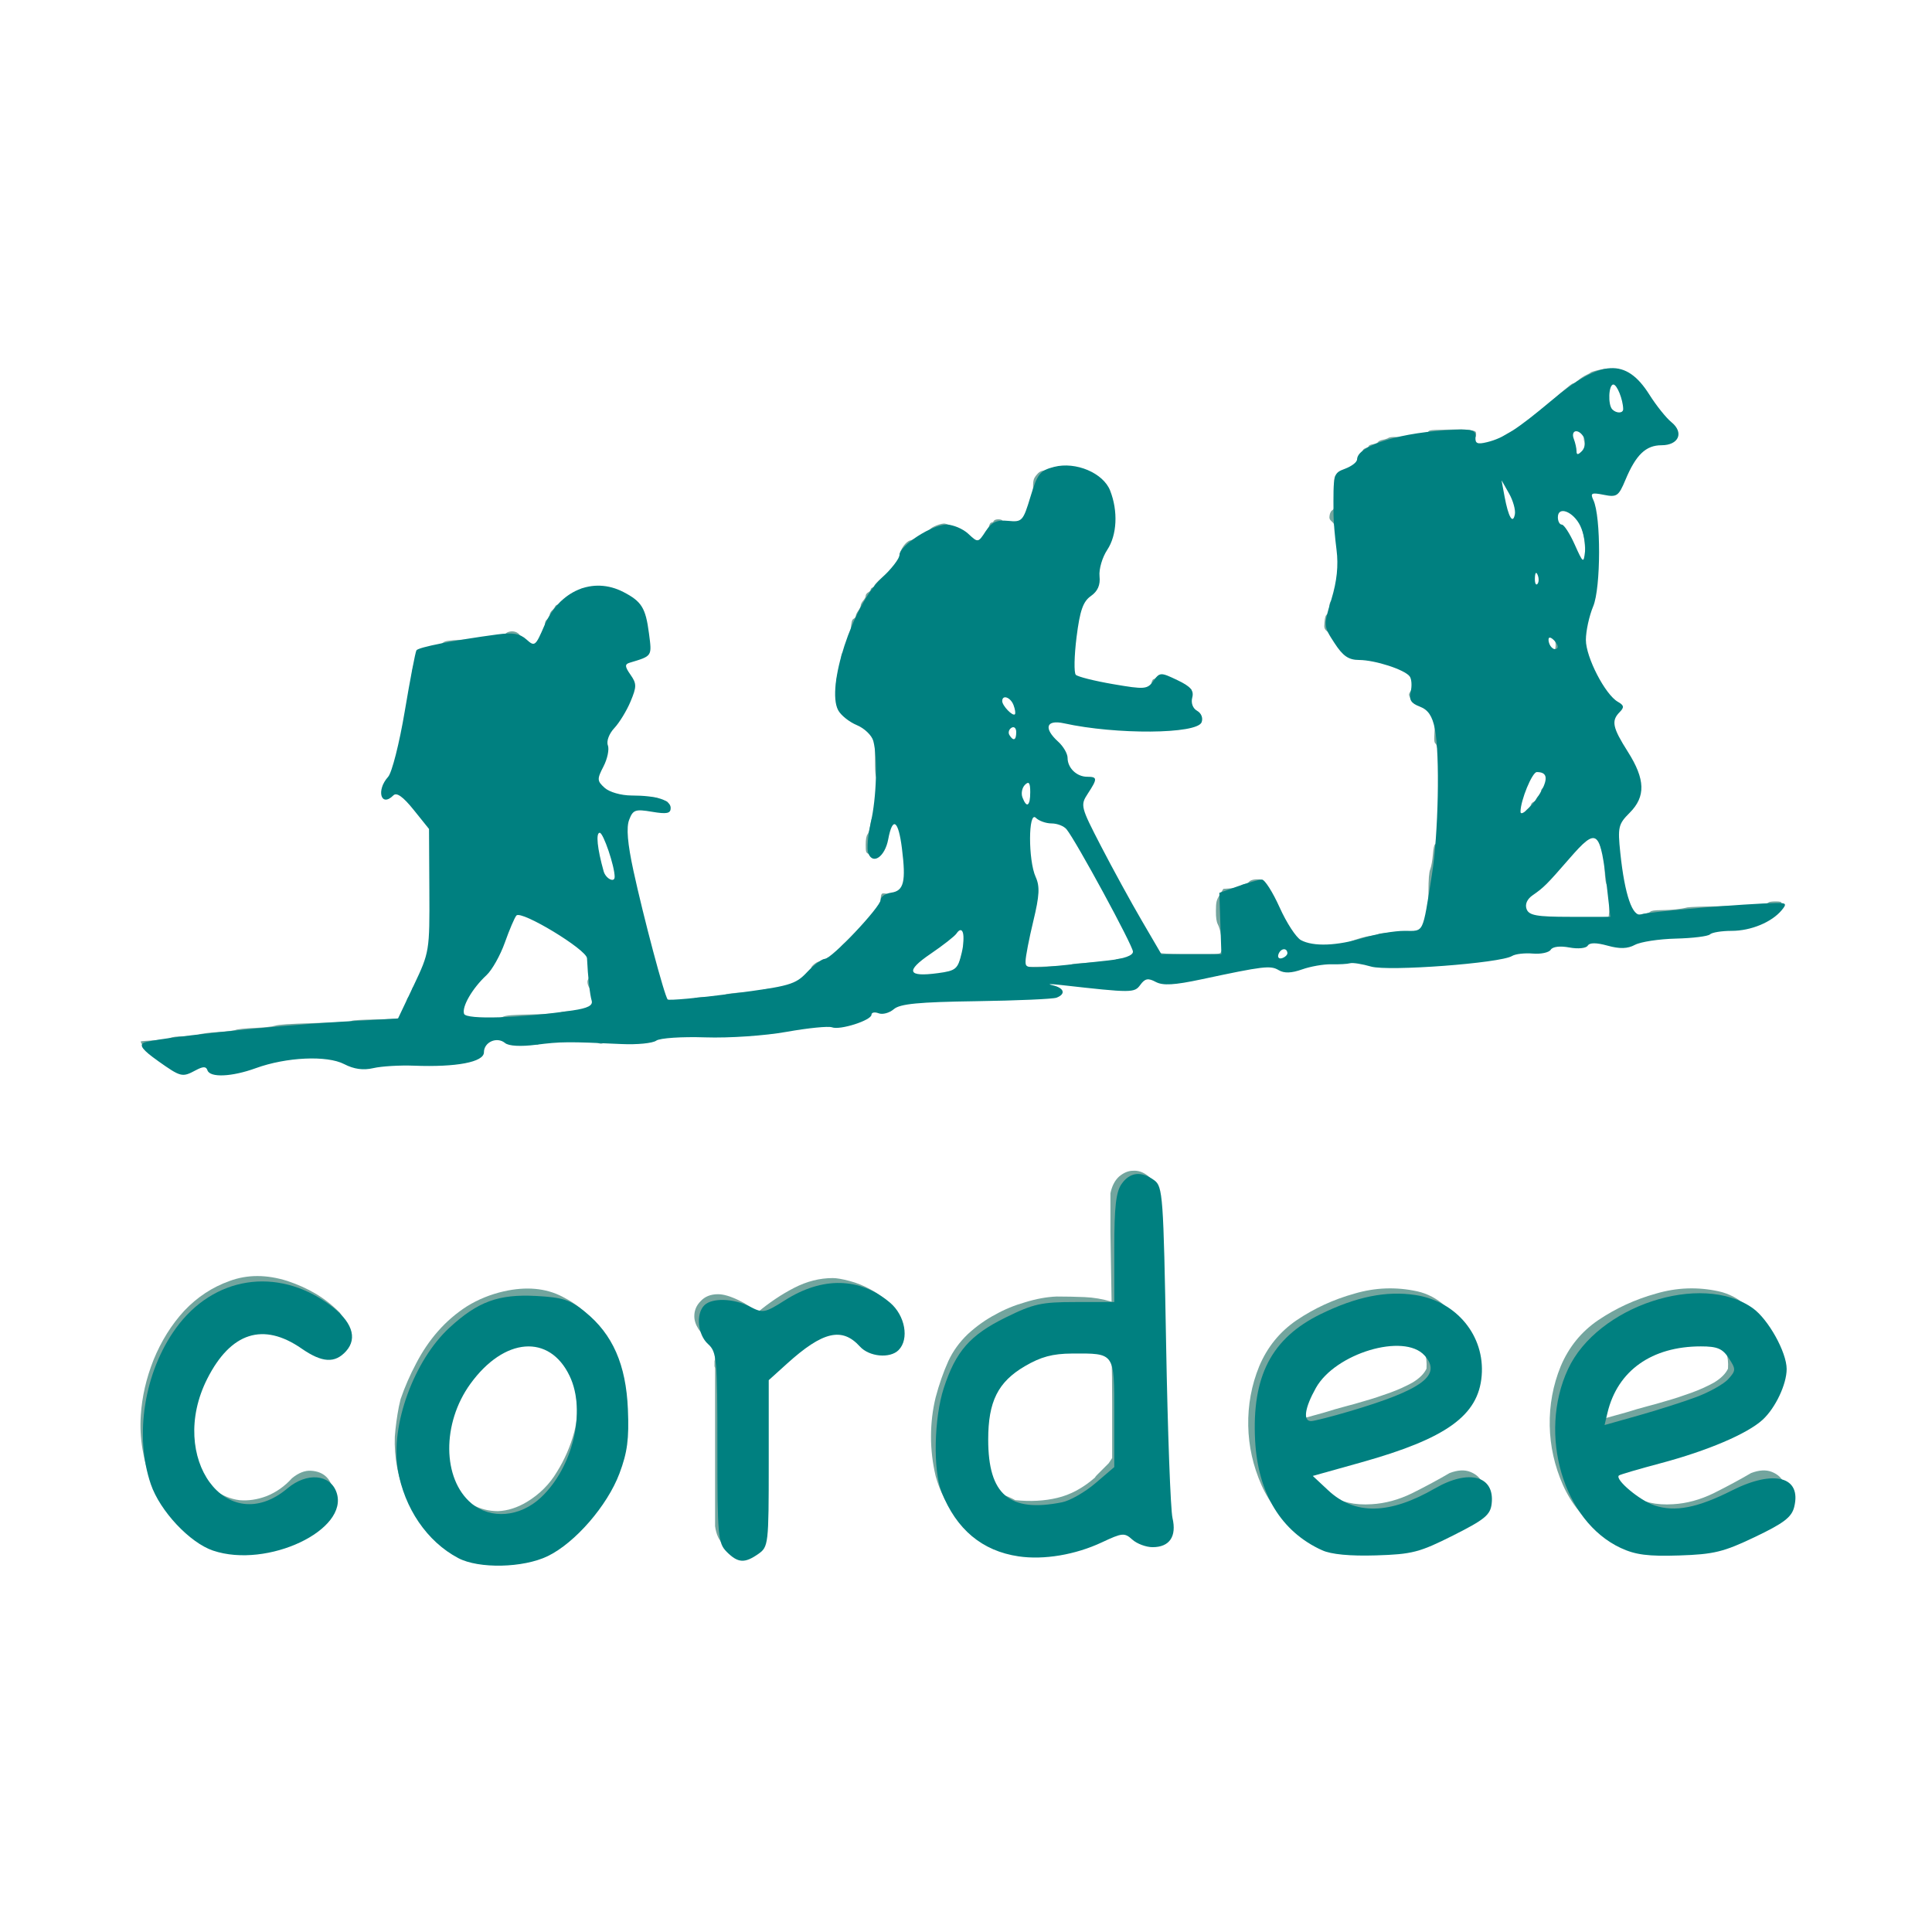 <?xml version="1.0" encoding="UTF-8" standalone="no"?>
<!-- Created with Inkscape (http://www.inkscape.org/) -->

<svg
   xmlns:dc="http://purl.org/dc/elements/1.1/"
   xmlns:cc="http://creativecommons.org/ns#"
   xmlns:rdf="http://www.w3.org/1999/02/22-rdf-syntax-ns#"
   xmlns:svg="http://www.w3.org/2000/svg"
   xmlns="http://www.w3.org/2000/svg"
   xmlns:sodipodi="http://sodipodi.sourceforge.net/DTD/sodipodi-0.dtd"
   xmlns:inkscape="http://www.inkscape.org/namespaces/inkscape"
   width="100mm"
   height="100mm"
   viewBox="0 0 100 100"
   version="1.1"
   id="svg8"
   sodipodi:docname="cordee_logo_teal_1x1.svg"
   inkscape:version="0.92.2 5c3e80d, 2017-08-06">
  <defs
     id="defs2" />
  <sodipodi:namedview
     id="base"
     pagecolor="#ffffff"
     bordercolor="#666666"
     borderopacity="1.0"
     inkscape:pageopacity="0.0"
     inkscape:pageshadow="2"
     inkscape:zoom="1.0964844"
     inkscape:cx="175.68832"
     inkscape:cy="171.88457"
     inkscape:document-units="mm"
     inkscape:current-layer="layer1"
     showgrid="false"
     inkscape:window-width="960"
     inkscape:window-height="979"
     inkscape:window-x="0"
     inkscape:window-y="1"
     inkscape:window-maximized="0"
     inkscape:snap-grids="true">
    <inkscape:grid
       type="xygrid"
       id="grid10" />
  </sodipodi:namedview>
  <g
     inkscape:label="Layer 1"
     inkscape:groupmode="layer"
     id="layer1"
     transform="translate(0,-197)">
    <g
       id="g6056"
       transform="matrix(0.911,0,0,0.911,-21.971,14.975)">
      <path
         inkscape:connector-curvature="0"
         id="path5127"
         d="m 34.129,260.49 c -0.221,-0.171 -0.441,-0.311 -0.489,-0.311 -0.048,0 -0.244,-0.142 -0.436,-0.316 -0.192,-0.174 -0.469,-0.359 -0.616,-0.412 -0.217,-0.078 -0.473,-0.334 -0.473,-0.473 0,-0.014 0.325,-0.041 0.722,-0.059 0.458,-0.022 0.799,-0.07 0.933,-0.133 0.144,-0.068 0.397,-0.099 0.794,-0.1 0.369,-2.5e-4 0.679,-0.036 0.845,-0.098 0.15,-0.056 0.623,-0.118 1.11,-0.146 0.466,-0.027 0.917,-0.082 1.001,-0.122 0.084,-0.04 0.558,-0.088 1.053,-0.108 0.523,-0.021 1.015,-0.074 1.176,-0.127 0.199,-0.066 0.806,-0.107 2.183,-0.148 1.956,-0.057 2.06,-0.064 2.198,-0.14 0.044,-0.024 0.63,-0.056 1.303,-0.069 0.672,-0.014 1.277,-0.045 1.344,-0.069 0.067,-0.024 0.141,-0.137 0.165,-0.251 0.024,-0.114 0.088,-0.223 0.143,-0.241 0.054,-0.018 0.099,-0.101 0.099,-0.183 0,-0.273 0.087,-0.539 0.176,-0.539 0.049,0 0.105,-0.112 0.127,-0.258 0.022,-0.142 0.068,-0.275 0.104,-0.296 0.107,-0.062 0.429,-0.674 0.479,-0.909 0.026,-0.121 0.089,-0.241 0.142,-0.267 0.054,-0.026 0.115,-0.209 0.141,-0.419 0.025,-0.205 0.087,-0.43 0.137,-0.501 0.171,-0.243 0.215,-1.838 0.152,-5.503 -0.036,-2.082 -0.019,-1.913 -0.189,-1.96 -0.077,-0.022 -0.141,-0.08 -0.141,-0.129 0,-0.049 -0.049,-0.089 -0.108,-0.089 -0.059,0 -0.129,-0.049 -0.154,-0.109 -0.025,-0.06 -0.103,-0.145 -0.174,-0.19 -0.07,-0.045 -0.128,-0.122 -0.128,-0.171 0,-0.049 -0.048,-0.09 -0.106,-0.09 -0.058,0 -0.106,-0.032 -0.106,-0.072 0,-0.04 -0.079,-0.164 -0.176,-0.276 -0.097,-0.112 -0.176,-0.234 -0.176,-0.27 0,-0.036 -0.049,-0.066 -0.108,-0.066 -0.059,0 -0.128,-0.049 -0.153,-0.109 -0.06,-0.143 -0.161,-0.2 -0.355,-0.201 -0.1,-8e-4 -0.158,0.036 -0.158,0.101 0,0.123 -0.318,0.396 -0.461,0.396 -0.076,0 -0.102,-0.083 -0.101,-0.327 6.41e-4,-0.303 0.021,-0.343 0.281,-0.545 0.196,-0.152 0.28,-0.268 0.281,-0.386 3.52e-4,-0.092 0.051,-0.193 0.112,-0.223 0.073,-0.036 0.131,-0.198 0.17,-0.472 0.032,-0.229 0.093,-0.454 0.134,-0.498 0.042,-0.044 0.097,-0.372 0.123,-0.729 0.026,-0.357 0.088,-0.704 0.138,-0.773 0.056,-0.076 0.109,-0.45 0.138,-0.965 0.027,-0.481 0.084,-0.893 0.133,-0.965 0.048,-0.068 0.107,-0.422 0.132,-0.787 0.026,-0.389 0.088,-0.736 0.15,-0.84 0.058,-0.098 0.124,-0.312 0.147,-0.477 0.047,-0.331 0.178,-0.417 0.631,-0.417 0.131,0 0.255,-0.025 0.276,-0.055 0.021,-0.03 0.126,-0.074 0.233,-0.098 0.107,-0.023 0.263,-0.1 0.347,-0.169 0.129,-0.107 0.291,-0.134 1.037,-0.173 0.486,-0.025 1.12,-0.033 1.408,-0.017 0.459,0.026 0.549,0.013 0.715,-0.103 0.105,-0.073 0.23,-0.132 0.279,-0.132 0.049,0 0.106,-0.039 0.127,-0.087 0.021,-0.048 0.136,-0.107 0.257,-0.13 0.269,-0.052 0.544,0.089 0.607,0.312 0.024,0.085 0.073,0.155 0.108,0.155 0.035,0 0.095,0.07 0.131,0.156 0.037,0.086 0.115,0.156 0.174,0.156 0.059,0 0.107,0.028 0.107,0.062 0,0.097 0.136,0.074 0.349,-0.061 0.152,-0.095 0.203,-0.188 0.232,-0.414 0.022,-0.176 0.082,-0.313 0.15,-0.347 0.077,-0.038 0.113,-0.143 0.113,-0.333 0,-0.201 0.039,-0.307 0.141,-0.384 0.077,-0.059 0.141,-0.169 0.141,-0.246 0,-0.077 0.058,-0.189 0.13,-0.251 0.071,-0.061 0.149,-0.16 0.174,-0.22 0.024,-0.06 0.093,-0.109 0.152,-0.109 0.059,0 0.108,-0.037 0.108,-0.083 0,-0.046 0.079,-0.115 0.176,-0.154 0.097,-0.039 0.176,-0.1 0.176,-0.134 0,-0.035 0.042,-0.064 0.093,-0.064 0.051,0 0.168,-0.07 0.259,-0.156 0.091,-0.086 0.212,-0.156 0.269,-0.156 0.057,0 0.144,-0.049 0.193,-0.109 0.078,-0.094 0.214,-0.109 0.988,-0.109 0.643,0 0.906,0.021 0.926,0.076 0.016,0.042 0.138,0.094 0.272,0.116 0.134,0.022 0.275,0.093 0.314,0.158 0.039,0.065 0.115,0.117 0.169,0.117 0.137,0 0.542,0.357 0.728,0.641 0.108,0.165 0.156,0.344 0.159,0.591 0.002,0.195 0.051,0.564 0.109,0.821 0.202,0.898 0.205,1.08 0.019,1.257 -0.139,0.132 -0.245,0.162 -0.643,0.185 -0.398,0.022 -0.508,0.054 -0.662,0.19 l -0.185,0.163 0.292,0.324 c 0.161,0.178 0.292,0.374 0.292,0.434 0,0.06 0.048,0.126 0.106,0.145 0.135,0.046 0.135,0.391 0,0.6 -0.055,0.086 -0.102,0.254 -0.105,0.373 -0.002,0.12 -0.066,0.288 -0.142,0.373 -0.076,0.086 -0.138,0.201 -0.139,0.256 -8.02e-4,0.055 -0.065,0.172 -0.142,0.259 -0.077,0.087 -0.141,0.192 -0.141,0.233 0,0.128 -0.534,0.644 -0.836,0.808 -0.222,0.12 -0.287,0.194 -0.289,0.327 -0.001,0.108 0.035,0.171 0.099,0.171 0.055,0 0.15,0.087 0.21,0.194 0.089,0.158 0.096,0.248 0.034,0.482 -0.095,0.363 -0.095,0.363 -0.307,0.661 -0.266,0.374 -0.33,0.534 -0.33,0.824 -3.53e-4,0.211 0.042,0.302 0.211,0.451 0.116,0.103 0.242,0.187 0.279,0.187 0.037,0 0.084,0.056 0.104,0.124 0.02,0.069 0.087,0.124 0.149,0.124 0.062,0 0.112,0.04 0.112,0.088 0,0.127 0.375,0.161 1.591,0.145 0.819,-0.011 1.09,0.005 1.18,0.071 0.064,0.047 0.22,0.104 0.345,0.127 0.204,0.037 0.231,0.066 0.251,0.278 l 0.022,0.237 -0.339,-0.029 c -0.187,-0.016 -0.596,-0.066 -0.911,-0.111 -0.539,-0.078 -0.591,-0.075 -0.915,0.049 l -0.344,0.131 -0.057,0.58 c -0.072,0.725 -0.072,0.762 -8.01e-4,1.485 0.036,0.365 0.102,0.653 0.172,0.747 0.076,0.103 0.124,0.343 0.145,0.733 0.017,0.319 0.065,0.599 0.105,0.622 0.041,0.023 0.096,0.249 0.124,0.503 0.028,0.253 0.094,0.519 0.147,0.591 0.053,0.072 0.118,0.248 0.144,0.391 0.026,0.143 0.089,0.275 0.14,0.292 0.058,0.019 0.111,0.2 0.142,0.476 0.029,0.262 0.086,0.457 0.138,0.474 0.053,0.018 0.108,0.216 0.138,0.497 0.031,0.29 0.084,0.479 0.141,0.498 0.059,0.02 0.109,0.221 0.141,0.571 0.028,0.306 0.091,0.582 0.145,0.635 0.056,0.055 0.115,0.333 0.144,0.669 0.027,0.316 0.075,0.574 0.107,0.574 0.032,0 0.095,0.11 0.14,0.244 0.047,0.139 0.136,0.256 0.207,0.273 0.068,0.016 0.421,0.015 0.783,-0.002 0.497,-0.023 0.681,-0.056 0.749,-0.133 0.071,-0.08 0.245,-0.106 0.81,-0.121 0.476,-0.013 0.802,-0.053 0.965,-0.121 0.166,-0.068 0.535,-0.113 1.134,-0.137 0.608,-0.025 0.926,-0.063 1.007,-0.123 0.079,-0.058 0.371,-0.097 0.872,-0.116 0.585,-0.022 0.795,-0.055 0.94,-0.145 0.103,-0.064 0.225,-0.116 0.272,-0.116 0.155,0 0.419,-0.278 0.42,-0.442 8.02e-4,-0.089 0.065,-0.212 0.142,-0.274 0.077,-0.062 0.141,-0.143 0.142,-0.181 0.002,-0.095 0.315,-0.348 0.431,-0.349 0.053,-2.5e-4 0.191,-0.056 0.307,-0.124 0.116,-0.068 0.28,-0.124 0.365,-0.124 0.103,-2.5e-4 0.224,-0.093 0.37,-0.284 0.119,-0.156 0.216,-0.299 0.216,-0.318 0,-0.019 0.19,-0.197 0.422,-0.395 0.232,-0.198 0.422,-0.391 0.422,-0.429 0,-0.038 0.048,-0.069 0.106,-0.069 0.058,0 0.106,-0.029 0.106,-0.065 0,-0.036 0.143,-0.2 0.317,-0.364 0.174,-0.165 0.317,-0.324 0.317,-0.355 2.13e-4,-0.031 0.114,-0.165 0.253,-0.299 0.219,-0.211 0.259,-0.298 0.3,-0.653 0.046,-0.408 0.048,-0.41 0.256,-0.396 0.115,0.008 0.221,0.043 0.234,0.078 0.013,0.035 0.066,0.064 0.118,0.064 0.148,0 0.527,-0.21 0.527,-0.293 2.13e-4,-0.041 0.043,-0.097 0.094,-0.124 0.155,-0.083 0.339,-0.672 0.263,-0.847 -0.036,-0.083 -0.088,-0.526 -0.116,-0.984 -0.032,-0.522 -0.086,-0.88 -0.146,-0.961 -0.052,-0.071 -0.116,-0.345 -0.141,-0.609 -0.041,-0.428 -0.067,-0.493 -0.236,-0.6 -0.208,-0.131 -0.352,-0.074 -0.352,0.137 0,0.062 -0.044,0.112 -0.097,0.112 -0.073,0 -0.11,0.154 -0.149,0.607 -0.037,0.44 -0.088,0.652 -0.184,0.772 -0.073,0.091 -0.133,0.194 -0.133,0.229 0,0.035 -0.094,0.105 -0.21,0.156 -0.167,0.074 -0.246,0.078 -0.387,0.02 -0.165,-0.068 -0.177,-0.103 -0.177,-0.526 -3.53e-4,-0.307 0.035,-0.501 0.11,-0.602 0.061,-0.082 0.129,-0.312 0.152,-0.511 0.023,-0.199 0.081,-0.419 0.129,-0.487 0.048,-0.068 0.109,-0.333 0.135,-0.588 0.027,-0.255 0.094,-0.52 0.149,-0.589 0.148,-0.187 0.133,-0.835 -0.023,-0.987 -0.108,-0.106 -0.124,-0.269 -0.127,-1.35 -0.003,-1.055 -0.021,-1.253 -0.125,-1.393 -0.067,-0.09 -0.171,-0.164 -0.232,-0.164 -0.061,0 -0.191,-0.056 -0.289,-0.124 -0.098,-0.068 -0.221,-0.124 -0.273,-0.124 -0.051,0 -0.128,-0.056 -0.169,-0.124 -0.053,-0.088 -0.147,-0.124 -0.319,-0.124 -0.165,0 -0.244,-0.029 -0.244,-0.089 0,-0.049 -0.06,-0.106 -0.133,-0.127 -0.082,-0.023 -0.151,-0.119 -0.179,-0.25 -0.025,-0.117 -0.091,-0.291 -0.148,-0.387 -0.156,-0.265 -0.145,-1.493 0.016,-1.65 0.087,-0.085 0.127,-0.266 0.149,-0.674 0.022,-0.406 0.055,-0.557 0.123,-0.557 0.057,0 0.111,-0.114 0.141,-0.296 0.026,-0.163 0.098,-0.346 0.159,-0.407 0.073,-0.074 0.124,-0.291 0.151,-0.643 0.031,-0.415 0.067,-0.544 0.162,-0.592 0.067,-0.033 0.123,-0.108 0.123,-0.166 2.81e-4,-0.058 0.063,-0.19 0.14,-0.292 0.077,-0.103 0.14,-0.238 0.14,-0.301 2.81e-4,-0.063 0.064,-0.186 0.141,-0.273 0.077,-0.087 0.141,-0.21 0.141,-0.274 0,-0.064 0.063,-0.151 0.141,-0.193 0.077,-0.043 0.141,-0.114 0.141,-0.158 0,-0.044 0.048,-0.097 0.106,-0.116 0.058,-0.02 0.106,-0.069 0.106,-0.109 0,-0.04 0.154,-0.212 0.343,-0.382 0.43,-0.387 0.541,-0.464 0.666,-0.464 0.056,0 0.12,-0.087 0.145,-0.198 0.025,-0.109 0.088,-0.242 0.141,-0.296 0.053,-0.054 0.112,-0.223 0.131,-0.377 0.043,-0.349 0.367,-0.799 0.613,-0.852 0.099,-0.021 0.255,-0.09 0.348,-0.154 0.092,-0.063 0.21,-0.115 0.262,-0.115 0.051,0 0.128,-0.056 0.169,-0.124 0.041,-0.069 0.123,-0.124 0.181,-0.124 0.058,0 0.123,-0.04 0.144,-0.089 0.064,-0.148 0.673,-0.39 0.872,-0.347 0.295,0.064 0.736,0.258 0.796,0.35 0.031,0.048 0.102,0.087 0.158,0.087 0.056,0 0.102,0.045 0.102,0.099 0,0.054 0.063,0.114 0.141,0.132 0.077,0.018 0.141,0.064 0.141,0.103 0,0.076 0.376,0.413 0.461,0.413 0.117,0 0.381,-0.327 0.423,-0.525 0.025,-0.117 0.086,-0.227 0.135,-0.244 0.049,-0.017 0.111,-0.131 0.137,-0.253 0.026,-0.125 0.089,-0.223 0.142,-0.223 0.052,0 0.113,-0.042 0.135,-0.093 0.024,-0.055 0.129,-0.093 0.256,-0.093 0.127,0 0.232,0.038 0.256,0.093 0.022,0.051 0.097,0.093 0.166,0.093 0.069,0 0.144,0.042 0.166,0.093 0.055,0.126 0.509,0.126 0.563,0 0.022,-0.051 0.089,-0.093 0.148,-0.093 0.059,0 0.109,-0.049 0.11,-0.109 0.001,-0.06 0.046,-0.16 0.101,-0.224 0.054,-0.063 0.12,-0.231 0.147,-0.373 0.027,-0.142 0.108,-0.333 0.181,-0.424 0.106,-0.133 0.132,-0.278 0.132,-0.743 0,-0.523 0.018,-0.601 0.184,-0.814 0.137,-0.175 0.25,-0.245 0.44,-0.275 0.141,-0.022 0.326,-0.078 0.411,-0.126 0.176,-0.097 1.217,-0.122 1.217,-0.029 0,0.031 0.166,0.088 0.37,0.127 0.579,0.109 1.32,0.476 1.32,0.654 0,0.025 0.063,0.116 0.141,0.204 0.092,0.103 0.141,0.252 0.141,0.428 0,0.155 0.064,0.379 0.152,0.527 0.126,0.214 0.153,0.369 0.157,0.92 0.005,0.579 -0.014,0.692 -0.152,0.898 -0.087,0.129 -0.157,0.291 -0.157,0.358 0,0.068 -0.063,0.171 -0.141,0.23 -0.077,0.059 -0.141,0.138 -0.141,0.177 0,0.039 -0.131,0.202 -0.29,0.362 -0.277,0.278 -0.289,0.307 -0.255,0.613 0.019,0.177 0.071,0.332 0.114,0.345 0.046,0.013 0.079,0.167 0.079,0.364 0,0.374 -0.222,0.894 -0.381,0.894 -0.053,0 -0.113,0.039 -0.134,0.087 -0.021,0.048 -0.135,0.106 -0.253,0.129 -0.227,0.044 -0.243,0.074 -0.419,0.81 -0.115,0.478 -0.22,1.381 -0.22,1.888 -1.4e-4,0.251 -0.05,0.607 -0.11,0.791 -0.144,0.439 -0.112,0.833 0.075,0.921 0.077,0.036 0.227,0.116 0.332,0.177 0.105,0.061 0.274,0.111 0.376,0.111 0.102,0 0.274,0.056 0.382,0.123 0.131,0.082 0.369,0.137 0.715,0.164 0.285,0.022 0.554,0.065 0.597,0.095 0.11,0.076 1.137,0.302 1.374,0.302 0.109,0 0.325,-0.058 0.48,-0.13 0.221,-0.102 0.291,-0.176 0.327,-0.342 0.025,-0.117 0.076,-0.212 0.114,-0.212 0.038,0 0.123,-0.059 0.188,-0.13 0.108,-0.118 0.147,-0.124 0.413,-0.06 0.162,0.038 0.313,0.097 0.336,0.13 0.023,0.033 0.105,0.06 0.181,0.06 0.076,0 0.157,0.041 0.179,0.091 0.022,0.05 0.148,0.126 0.279,0.168 0.132,0.042 0.24,0.1 0.24,0.128 0,0.028 0.083,0.079 0.185,0.113 0.171,0.057 0.182,0.084 0.149,0.345 -0.025,0.193 -0.083,0.313 -0.185,0.375 -0.149,0.092 -0.186,0.238 -0.106,0.422 0.029,0.066 0.132,0.098 0.317,0.098 0.217,0 0.274,0.023 0.274,0.112 0,0.062 0.038,0.146 0.084,0.187 0.066,0.058 0.066,0.091 0,0.149 -0.046,0.041 -0.086,0.118 -0.087,0.171 -0.002,0.053 -0.113,0.159 -0.248,0.234 -0.233,0.132 -0.312,0.138 -1.704,0.133 -0.875,-0.003 -1.555,0.022 -1.697,0.062 -0.174,0.049 -0.278,0.049 -0.387,-0.003 -0.082,-0.039 -0.403,-0.067 -0.713,-0.063 -0.362,0.005 -0.746,-0.036 -1.074,-0.114 -0.281,-0.067 -0.661,-0.122 -0.845,-0.122 -0.184,-1.9e-4 -0.427,-0.043 -0.54,-0.096 -0.114,-0.052 -0.32,-0.12 -0.458,-0.15 -0.138,-0.03 -0.35,-0.09 -0.472,-0.133 -0.207,-0.074 -0.233,-0.067 -0.411,0.103 -0.162,0.155 -0.184,0.217 -0.147,0.423 0.024,0.133 0.09,0.3 0.147,0.372 0.057,0.072 0.103,0.179 0.103,0.237 0,0.059 0.058,0.144 0.128,0.188 0.07,0.045 0.149,0.13 0.174,0.19 0.025,0.06 0.091,0.109 0.146,0.109 0.055,0 0.119,0.042 0.141,0.093 0.022,0.051 0.085,0.093 0.139,0.093 0.105,0 0.185,0.3 0.187,0.692 3.53e-4,0.124 0.048,0.261 0.106,0.303 0.058,0.043 0.106,0.118 0.106,0.168 0,0.102 0.531,0.575 0.657,0.585 0.045,0.004 0.169,0.002 0.275,-0.005 0.474,-0.028 0.669,0.209 0.232,0.282 -0.322,0.053 -0.453,0.288 -0.508,0.907 -0.033,0.382 -0.019,0.503 0.074,0.621 0.063,0.08 0.115,0.217 0.115,0.304 0,0.087 0.063,0.263 0.141,0.39 0.077,0.128 0.142,0.281 0.142,0.341 8.02e-4,0.06 0.064,0.179 0.139,0.265 0.076,0.086 0.138,0.201 0.139,0.256 8.02e-4,0.055 0.065,0.172 0.142,0.259 0.077,0.087 0.141,0.217 0.141,0.288 0,0.072 0.063,0.186 0.141,0.255 0.077,0.069 0.141,0.177 0.141,0.241 0,0.064 0.059,0.183 0.132,0.264 0.072,0.082 0.154,0.239 0.182,0.351 0.028,0.111 0.078,0.202 0.112,0.202 0.034,0 0.096,0.112 0.138,0.249 0.042,0.137 0.104,0.249 0.137,0.249 0.034,0 0.083,0.11 0.108,0.244 0.026,0.134 0.09,0.259 0.143,0.277 0.053,0.018 0.118,0.132 0.143,0.254 0.026,0.123 0.089,0.221 0.142,0.221 0.052,0 0.115,0.096 0.14,0.213 0.025,0.117 0.088,0.228 0.14,0.246 0.052,0.018 0.116,0.13 0.141,0.249 0.025,0.119 0.089,0.231 0.141,0.249 0.052,0.018 0.116,0.13 0.141,0.249 0.025,0.119 0.089,0.231 0.141,0.249 0.052,0.018 0.116,0.13 0.141,0.249 0.025,0.119 0.087,0.231 0.138,0.248 0.051,0.017 0.113,0.115 0.138,0.218 0.025,0.103 0.09,0.218 0.143,0.257 0.053,0.039 0.117,0.153 0.142,0.254 0.025,0.101 0.106,0.212 0.181,0.247 0.074,0.035 0.135,0.102 0.135,0.148 0,0.148 0.478,0.175 2.876,0.164 0.667,-0.003 0.731,-0.014 0.765,-0.128 0.02,-0.068 0.065,-0.124 0.099,-0.124 0.082,0 0.081,-0.48 -0.002,-0.525 -0.035,-0.019 -0.086,-0.182 -0.113,-0.361 -0.027,-0.18 -0.101,-0.425 -0.165,-0.544 -0.082,-0.154 -0.115,-0.381 -0.112,-0.778 0.004,-0.498 0.027,-0.598 0.213,-0.902 l 0.209,-0.342 0.426,-0.031 c 0.275,-0.02 0.47,-0.07 0.549,-0.14 0.068,-0.06 0.182,-0.109 0.255,-0.109 0.072,0 0.174,-0.053 0.226,-0.119 0.086,-0.109 0.331,-0.163 0.634,-0.14 0.133,0.01 0.547,0.722 0.547,0.941 0,0.07 0.063,0.176 0.141,0.234 0.077,0.059 0.141,0.182 0.141,0.275 0,0.093 0.048,0.211 0.107,0.263 0.059,0.052 0.126,0.181 0.15,0.288 0.024,0.107 0.103,0.296 0.175,0.421 0.072,0.125 0.131,0.277 0.131,0.337 0,0.06 0.063,0.139 0.141,0.176 0.077,0.037 0.141,0.096 0.141,0.131 0,0.086 0.39,0.429 0.487,0.429 0.042,0 0.076,0.036 0.076,0.08 0,0.12 0.41,0.241 0.845,0.248 0.5,0.008 1.594,-0.126 1.866,-0.23 0.598,-0.228 1.02,-0.349 1.338,-0.386 0.194,-0.022 0.394,-0.07 0.446,-0.106 0.052,-0.036 0.56,-0.084 1.13,-0.105 0.952,-0.037 1.051,-0.052 1.226,-0.186 0.105,-0.08 0.19,-0.197 0.19,-0.259 0,-0.062 0.029,-0.113 0.065,-0.113 0.132,0 0.217,-0.659 0.22,-1.699 0.002,-0.769 0.032,-1.141 0.104,-1.319 0.056,-0.137 0.122,-0.506 0.148,-0.821 0.031,-0.377 0.077,-0.583 0.137,-0.603 0.05,-0.017 0.112,-0.165 0.139,-0.33 0.027,-0.165 0.093,-0.345 0.148,-0.4 0.07,-0.07 0.104,-0.295 0.115,-0.747 0.012,-0.53 -0.007,-0.674 -0.108,-0.8 -0.08,-0.1 -0.123,-0.27 -0.123,-0.484 0,-0.21 0.045,-0.391 0.123,-0.497 0.173,-0.234 0.182,-1.544 0.011,-1.655 -0.064,-0.042 -0.134,-0.218 -0.163,-0.414 -0.028,-0.188 -0.088,-0.361 -0.134,-0.386 -0.049,-0.026 -0.077,-0.169 -0.068,-0.343 0.008,-0.164 0.019,-0.396 0.025,-0.516 0.012,-0.25 -0.174,-0.993 -0.263,-1.051 -0.033,-0.021 -0.093,-0.093 -0.135,-0.159 -0.041,-0.066 -0.216,-0.161 -0.387,-0.21 -0.461,-0.133 -0.514,-0.163 -0.617,-0.347 -0.083,-0.149 -0.076,-0.194 0.061,-0.398 0.192,-0.287 0.157,-0.67 -0.101,-1.121 -0.19,-0.332 -0.332,-0.404 -0.765,-0.387 -0.329,0.013 -0.942,-0.162 -0.994,-0.283 -0.021,-0.05 -0.091,-0.09 -0.154,-0.09 -0.063,0 -0.206,-0.057 -0.317,-0.127 -0.18,-0.113 -0.236,-0.119 -0.504,-0.056 -0.166,0.039 -0.339,0.099 -0.385,0.132 -0.161,0.117 -0.469,0.03 -0.583,-0.164 -0.059,-0.101 -0.147,-0.222 -0.196,-0.269 -0.048,-0.046 -0.088,-0.139 -0.088,-0.205 0,-0.066 -0.063,-0.169 -0.141,-0.227 -0.077,-0.059 -0.141,-0.128 -0.141,-0.155 0,-0.027 -0.131,-0.16 -0.29,-0.297 -0.288,-0.247 -0.29,-0.252 -0.259,-0.629 0.022,-0.271 0.065,-0.397 0.149,-0.439 0.085,-0.042 0.118,-0.143 0.118,-0.362 0,-0.193 0.04,-0.339 0.111,-0.402 0.061,-0.054 0.137,-0.259 0.169,-0.456 0.032,-0.197 0.093,-0.427 0.136,-0.513 0.22,-0.438 0.193,-2.835 -0.036,-3.156 -0.054,-0.076 -0.098,-0.167 -0.098,-0.202 0,-0.035 -0.067,-0.124 -0.149,-0.196 -0.117,-0.103 -0.14,-0.179 -0.108,-0.354 0.022,-0.123 0.089,-0.247 0.149,-0.276 0.059,-0.029 0.108,-0.106 0.108,-0.171 0,-0.065 0.028,-0.133 0.062,-0.152 0.114,-0.062 0.134,-0.359 0.036,-0.525 -0.057,-0.096 -0.097,-0.355 -0.097,-0.624 -8.02e-4,-0.411 0.018,-0.475 0.176,-0.604 0.097,-0.079 0.285,-0.162 0.418,-0.184 0.133,-0.022 0.258,-0.079 0.279,-0.127 0.021,-0.048 0.079,-0.087 0.13,-0.087 0.103,0 0.306,-0.313 0.377,-0.581 0.026,-0.097 0.09,-0.191 0.143,-0.209 0.053,-0.018 0.097,-0.072 0.097,-0.121 0,-0.049 0.079,-0.115 0.176,-0.147 0.097,-0.033 0.176,-0.087 0.176,-0.12 0,-0.034 0.109,-0.079 0.242,-0.101 0.133,-0.022 0.257,-0.077 0.277,-0.121 0.019,-0.045 0.14,-0.101 0.269,-0.126 0.128,-0.024 0.273,-0.072 0.322,-0.107 0.11,-0.078 0.605,-0.071 0.932,0.014 0.385,0.1 0.737,0.077 0.935,-0.061 0.098,-0.068 0.206,-0.124 0.239,-0.124 0.033,0 0.091,-0.063 0.13,-0.14 0.065,-0.131 0.117,-0.141 0.809,-0.154 0.407,-0.008 0.85,-0.018 0.986,-0.024 0.136,-0.005 0.405,0.016 0.598,0.046 0.33,0.052 0.352,0.067 0.352,0.241 0,0.166 -0.021,0.184 -0.194,0.166 -0.224,-0.023 -0.327,0.135 -0.278,0.428 0.023,0.137 0.077,0.186 0.242,0.218 0.2,0.039 0.284,-0.003 0.353,-0.176 0.011,-0.026 0.146,-0.065 0.3,-0.085 0.274,-0.036 0.991,-0.304 1.034,-0.386 0.029,-0.057 0.604,-0.383 0.674,-0.383 0.219,0 1.002,-0.472 1.002,-0.604 0,-0.042 0.063,-0.106 0.141,-0.143 0.077,-0.037 0.141,-0.108 0.141,-0.158 0,-0.05 0.045,-0.091 0.101,-0.091 0.056,0 0.121,-0.056 0.146,-0.124 0.025,-0.068 0.074,-0.124 0.109,-0.124 0.035,0 0.263,-0.186 0.506,-0.414 0.243,-0.228 0.55,-0.501 0.682,-0.607 0.133,-0.106 0.299,-0.242 0.37,-0.302 0.071,-0.06 0.157,-0.109 0.191,-0.109 0.035,0 0.167,-0.086 0.294,-0.191 0.127,-0.105 0.328,-0.235 0.447,-0.289 0.119,-0.054 0.232,-0.119 0.252,-0.144 0.019,-0.025 0.24,-0.093 0.491,-0.149 0.385,-0.087 0.511,-0.091 0.81,-0.026 0.195,0.042 0.438,0.127 0.541,0.189 0.103,0.062 0.208,0.112 0.234,0.112 0.073,0 0.459,0.356 0.459,0.424 0,0.033 0.044,0.075 0.099,0.094 0.054,0.018 0.12,0.117 0.145,0.219 0.025,0.102 0.089,0.2 0.14,0.218 0.052,0.018 0.116,0.144 0.142,0.28 0.026,0.137 0.09,0.263 0.141,0.28 0.051,0.018 0.116,0.12 0.142,0.227 0.027,0.107 0.09,0.209 0.141,0.227 0.051,0.017 0.112,0.099 0.135,0.182 0.024,0.083 0.129,0.199 0.235,0.259 0.411,0.232 0.861,0.725 0.861,0.942 0,0.07 -0.069,0.185 -0.154,0.255 -0.131,0.108 -0.247,0.127 -0.787,0.127 h -0.633 l -0.339,0.311 c -0.186,0.171 -0.339,0.339 -0.339,0.373 0,0.034 -0.045,0.062 -0.101,0.062 -0.056,0 -0.121,0.056 -0.146,0.124 -0.025,0.068 -0.073,0.124 -0.107,0.124 -0.034,0 -0.083,0.105 -0.107,0.233 -0.025,0.128 -0.102,0.305 -0.171,0.392 -0.086,0.108 -0.134,0.31 -0.153,0.637 -0.035,0.619 -0.118,0.701 -0.704,0.691 -0.262,-0.004 -0.449,-0.038 -0.483,-0.086 -0.03,-0.044 -0.217,-0.093 -0.415,-0.11 l -0.36,-0.03 v 0.336 c 0,0.259 0.032,0.361 0.141,0.443 0.077,0.059 0.141,0.154 0.141,0.211 0,0.058 0.055,0.159 0.123,0.225 0.113,0.11 0.123,0.315 0.123,2.37 0,2.042 -0.011,2.264 -0.123,2.403 -0.068,0.085 -0.123,0.232 -0.123,0.327 0,0.097 -0.062,0.221 -0.141,0.28 -0.087,0.066 -0.141,0.184 -0.141,0.307 0,0.127 -0.045,0.223 -0.123,0.262 -0.108,0.054 -0.126,0.19 -0.146,1.139 -0.022,1.045 0.043,1.545 0.202,1.545 0.037,0 0.068,0.091 0.068,0.202 0,0.145 0.071,0.271 0.25,0.442 0.137,0.132 0.268,0.321 0.29,0.42 0.022,0.099 0.082,0.18 0.131,0.18 0.051,0 0.112,0.109 0.138,0.249 0.029,0.153 0.086,0.249 0.147,0.249 0.055,0 0.099,0.035 0.099,0.078 0,0.107 0.385,0.42 0.517,0.42 0.15,0 0.328,0.172 0.328,0.317 0,0.085 -0.063,0.133 -0.209,0.159 -0.115,0.02 -0.223,0.083 -0.24,0.138 -0.153,0.498 -0.108,1.377 0.07,1.377 0.054,0 0.097,0.041 0.097,0.091 0,0.05 0.061,0.12 0.135,0.155 0.074,0.035 0.155,0.146 0.18,0.246 0.025,0.1 0.089,0.197 0.143,0.215 0.054,0.018 0.119,0.133 0.144,0.254 0.026,0.122 0.087,0.221 0.137,0.221 0.102,0 0.176,0.136 0.176,0.325 0,0.07 0.048,0.159 0.107,0.197 0.061,0.04 0.125,0.214 0.149,0.411 0.023,0.188 0.086,0.404 0.14,0.48 0.123,0.174 0.123,0.297 -8e-4,0.471 -0.054,0.076 -0.12,0.249 -0.147,0.385 -0.027,0.136 -0.11,0.322 -0.184,0.414 -0.074,0.092 -0.135,0.198 -0.135,0.235 0,0.037 -0.046,0.068 -0.103,0.068 -0.057,0 -0.135,0.053 -0.174,0.117 -0.039,0.065 -0.159,0.137 -0.267,0.161 -0.107,0.024 -0.255,0.1 -0.327,0.168 -0.138,0.131 -0.139,0.113 0.025,1.047 0.033,0.188 0.063,0.609 0.066,0.935 0.005,0.456 0.034,0.628 0.128,0.747 0.093,0.117 0.128,0.316 0.148,0.838 0.019,0.509 0.054,0.713 0.136,0.794 0.062,0.061 0.124,0.267 0.142,0.467 0.022,0.253 0.084,0.42 0.211,0.575 0.099,0.12 0.187,0.227 0.196,0.238 0.009,0.011 0.075,-0.009 0.146,-0.043 0.071,-0.035 0.278,-0.08 0.459,-0.101 0.181,-0.021 0.367,-0.078 0.413,-0.128 0.061,-0.065 0.248,-0.092 0.657,-0.095 0.56,-0.004 1.101,-0.061 1.452,-0.153 0.097,-0.025 0.952,-0.057 1.901,-0.07 1.68,-0.023 2.634,-0.098 2.715,-0.214 0.022,-0.031 0.196,-0.057 0.387,-0.057 0.285,0 0.347,0.02 0.346,0.109 -0.003,0.153 -0.554,0.552 -1.003,0.728 -0.207,0.081 -0.483,0.255 -0.614,0.386 l -0.238,0.239 -1.094,0.012 c -0.896,0.01 -1.108,0.03 -1.174,0.109 -0.044,0.053 -0.103,0.097 -0.132,0.097 -0.029,0 -0.148,0.071 -0.264,0.157 -0.174,0.129 -0.257,0.15 -0.468,0.117 -0.141,-0.022 -0.327,-0.079 -0.412,-0.126 -0.094,-0.052 -0.35,-0.086 -0.649,-0.086 -0.429,0 -0.503,0.017 -0.572,0.131 -0.074,0.122 -0.117,0.128 -0.597,0.088 -0.284,-0.024 -0.691,-0.024 -0.903,-1.9e-4 -0.341,0.038 -0.396,0.064 -0.472,0.225 -0.104,0.222 -0.26,0.302 -0.586,0.302 -0.169,0 -0.279,-0.04 -0.348,-0.127 -0.1,-0.127 -0.398,-0.196 -1.227,-0.286 -0.256,-0.028 -0.37,-0.018 -0.37,0.031 0,0.039 -0.061,0.071 -0.136,0.071 -0.075,0 -0.156,0.055 -0.18,0.122 -0.077,0.214 -0.81,0.248 -0.81,0.037 0,-0.083 -0.296,-0.159 -0.617,-0.159 -0.174,0 -0.448,0.204 -0.531,0.394 -0.023,0.053 -0.158,0.116 -0.299,0.139 -0.319,0.053 -1.012,-0.006 -1.112,-0.094 -0.166,-0.147 -0.807,0.029 -0.869,0.238 -0.022,0.074 -0.12,0.102 -0.379,0.105 -0.253,0.003 -0.375,0.036 -0.444,0.119 -0.084,0.102 -0.238,0.118 -1.387,0.144 -1.096,0.025 -1.325,0.048 -1.507,0.145 -0.118,0.064 -0.315,0.116 -0.439,0.116 -0.123,1.2e-4 -0.313,0.033 -0.422,0.073 -0.195,0.072 -1.211,0.132 -2.31,0.137 -0.44,0.002 -0.637,-0.028 -0.898,-0.136 -0.184,-0.076 -0.334,-0.174 -0.334,-0.218 0,-0.076 -0.372,-0.229 -0.558,-0.229 -0.05,0 -0.248,0.07 -0.441,0.156 -0.411,0.183 -1.04,0.216 -1.184,0.062 -0.096,-0.102 -0.845,-0.136 -0.845,-0.038 0,0.03 -0.123,0.099 -0.272,0.152 -0.15,0.053 -0.291,0.14 -0.315,0.193 -0.023,0.053 -0.087,0.097 -0.142,0.097 -0.055,0 -0.119,0.042 -0.141,0.093 -0.071,0.163 -0.819,0.1 -0.819,-0.07 0,-0.047 -0.035,-0.086 -0.079,-0.086 -0.044,0 -0.062,-0.055 -0.042,-0.124 0.033,-0.113 8.02e-4,-0.125 -0.361,-0.129 -1.133,-0.013 -1.38,0.011 -1.678,0.164 -0.162,0.083 -0.384,0.152 -0.495,0.152 -0.11,0 -0.263,0.038 -0.339,0.084 -0.076,0.046 -0.234,0.104 -0.35,0.129 -0.116,0.025 -0.259,0.081 -0.317,0.126 -0.058,0.044 -0.374,0.099 -0.703,0.122 -0.411,0.029 -0.615,0.07 -0.655,0.133 -0.039,0.062 -0.179,0.091 -0.445,0.091 -0.213,0 -0.531,0.032 -0.706,0.071 -0.247,0.055 -0.379,0.053 -0.594,-0.01 -0.152,-0.044 -0.277,-0.103 -0.277,-0.131 0,-0.027 -0.16,-0.092 -0.355,-0.143 -0.507,-0.133 -0.665,-0.057 -0.745,0.359 l -0.061,0.32 h -1.383 c -1.219,0 -1.399,-0.013 -1.519,-0.109 -0.075,-0.06 -0.163,-0.109 -0.195,-0.109 -0.033,0 -0.109,-0.038 -0.17,-0.085 -0.208,-0.158 -0.756,-0.237 -1.082,-0.156 -0.174,0.043 -0.694,0.069 -1.263,0.063 -0.962,-0.01 -0.967,-0.01 -1.008,0.137 -0.023,0.081 -0.032,0.242 -0.019,0.358 0.02,0.186 0.049,0.213 0.245,0.23 0.16,0.014 0.25,-0.016 0.323,-0.108 0.111,-0.141 0.504,-0.238 0.572,-0.142 0.027,0.039 0.189,0.034 0.454,-0.015 0.432,-0.08 0.752,-0.031 0.7,0.106 -0.016,0.043 -0.089,0.088 -0.163,0.101 -0.073,0.013 -0.171,0.069 -0.217,0.124 -0.12,0.145 -2.487,0.174 -3.027,0.038 -0.319,-0.081 -0.386,-0.08 -0.563,10e-4 -0.111,0.051 -0.266,0.093 -0.346,0.093 -0.079,1.9e-4 -0.175,0.028 -0.212,0.06 -0.037,0.033 -0.163,0.064 -0.278,0.069 -0.23,0.009 -1.641,-0.177 -1.737,-0.229 -0.033,-0.018 -0.167,-10e-4 -0.299,0.037 -0.132,0.038 -0.453,0.078 -0.714,0.089 -0.322,0.013 -0.5,0.049 -0.553,0.113 -0.043,0.052 -0.177,0.113 -0.299,0.137 -0.175,0.034 -0.241,0.017 -0.319,-0.081 -0.054,-0.068 -0.183,-0.143 -0.287,-0.166 -0.152,-0.034 -0.231,-0.005 -0.402,0.146 -0.117,0.104 -0.213,0.218 -0.213,0.255 0,0.037 -0.031,0.067 -0.069,0.067 -0.038,0 -0.116,0.098 -0.172,0.218 -0.057,0.12 -0.132,0.218 -0.167,0.218 -0.091,0 -0.436,-0.293 -0.436,-0.37 0,-0.116 -0.153,-0.069 -0.191,0.059 -0.02,0.068 -0.081,0.124 -0.134,0.124 -0.054,0 -0.097,0.038 -0.097,0.085 0,0.047 -0.066,0.159 -0.146,0.249 -0.107,0.12 -0.211,0.164 -0.386,0.164 -0.132,0 -0.343,0.056 -0.47,0.124 -0.278,0.15 -0.841,0.166 -1.197,0.035 -0.213,-0.079 -0.293,-0.079 -0.625,-8.1e-4 -0.209,0.049 -0.534,0.09 -0.721,0.09 -0.233,3.5e-4 -0.397,0.04 -0.52,0.125 -0.148,0.103 -0.286,0.124 -0.8,0.124 -0.516,0 -0.643,0.02 -0.747,0.117 -0.1,0.092 -0.278,0.126 -0.86,0.161 -0.405,0.025 -0.799,0.082 -0.88,0.128 -0.201,0.114 -2.305,0.072 -2.892,-0.059 -0.586,-0.13 -1.465,-0.216 -1.545,-0.152 -0.037,0.029 -0.116,0.054 -0.176,0.056 -0.06,10e-4 -0.198,0.131 -0.306,0.288 l -0.197,0.286 -0.366,-0.054 c -0.568,-0.083 -1.717,-0.044 -1.968,0.067 -0.118,0.052 -0.264,0.095 -0.323,0.095 -0.155,0 -0.568,-0.261 -0.614,-0.389 -0.084,-0.229 -0.241,-0.296 -0.695,-0.296 -0.337,0 -0.486,0.03 -0.622,0.124 -0.098,0.069 -0.238,0.124 -0.311,0.124 -0.073,0 -0.312,0.056 -0.533,0.124 -0.22,0.068 -0.448,0.124 -0.506,0.124 -0.058,0 -0.139,0.056 -0.18,0.124 -0.041,0.069 -0.106,0.124 -0.143,0.124 -0.037,0 -0.131,-0.056 -0.209,-0.124 -0.169,-0.149 -0.576,-0.166 -0.73,-0.03 -0.059,0.052 -0.2,0.111 -0.315,0.131 -0.167,0.03 -0.217,0.012 -0.253,-0.087 -0.025,-0.068 -0.107,-0.139 -0.183,-0.156 -0.076,-0.018 -0.138,-0.073 -0.138,-0.124 0,-0.11 -0.256,-0.151 -0.73,-0.117 -0.263,0.019 -0.351,0.052 -0.378,0.142 -0.019,0.065 -0.075,0.118 -0.125,0.118 -0.132,0 -0.175,0.148 -0.175,0.596 0,0.454 0.074,0.419 -0.833,0.4 -0.386,-0.008 -0.45,0.007 -0.481,0.111 -0.051,0.171 -0.492,0.291 -0.75,0.204 -0.109,-0.037 -0.585,-0.067 -1.058,-0.067 -0.682,0 -0.894,-0.021 -1.024,-0.102 -0.133,-0.082 -0.267,-0.094 -0.704,-0.062 -0.664,0.049 -1.481,0.196 -1.581,0.285 -0.092,0.082 -0.821,0.088 -0.821,0.007 0,-0.032 -0.077,-0.095 -0.17,-0.14 -0.094,-0.045 -0.318,-0.173 -0.498,-0.284 -0.313,-0.194 -0.361,-0.204 -1.044,-0.218 -0.587,-0.012 -0.748,0.005 -0.891,0.094 -0.213,0.134 -0.466,0.141 -0.52,0.015 -0.059,-0.135 -0.937,-0.131 -1.108,0.005 -0.068,0.054 -0.251,0.114 -0.408,0.132 -0.156,0.018 -0.338,0.086 -0.404,0.15 -0.071,0.07 -0.214,0.117 -0.355,0.117 -0.13,0 -0.236,0.028 -0.236,0.062 0,0.034 -0.074,0.062 -0.166,0.062 -0.236,0 -0.634,0.13 -0.7,0.228 -0.032,0.047 -0.184,0.085 -0.352,0.087 -0.163,0.002 -0.422,0.025 -0.577,0.051 -0.352,0.059 -0.669,-0.027 -0.669,-0.18 0,-0.209 -0.209,-0.326 -0.517,-0.29 -0.155,0.018 -0.309,0.077 -0.343,0.131 -0.034,0.054 -0.107,0.098 -0.162,0.098 -0.055,0 -0.17,0.084 -0.256,0.187 -0.086,0.103 -0.177,0.187 -0.202,0.187 -0.025,0 -0.227,-0.14 -0.448,-0.311 z m 16.638,-1.002 c 0.191,-0.228 0.126,-0.323 -0.201,-0.294 -0.282,0.025 -0.534,0.326 -0.356,0.426 0.196,0.11 0.394,0.063 0.557,-0.132 z m 1.914,-1.906 c 0.196,-0.088 0.505,-0.114 1.683,-0.14 0.794,-0.018 1.485,-0.056 1.535,-0.085 0.126,-0.072 0.348,-0.098 1.218,-0.143 l 0.747,-0.039 0.082,-0.314 c 0.056,-0.214 0.059,-0.334 0.01,-0.377 -0.04,-0.035 -0.072,-0.11 -0.072,-0.166 0,-0.056 -0.062,-0.152 -0.138,-0.213 -0.192,-0.153 -0.31,-0.492 -0.222,-0.635 0.111,-0.182 0.207,-0.628 0.147,-0.684 -0.03,-0.028 -0.066,-0.295 -0.079,-0.592 -0.021,-0.465 -0.046,-0.559 -0.182,-0.671 -0.087,-0.072 -0.158,-0.155 -0.158,-0.185 0,-0.03 -0.103,-0.075 -0.229,-0.099 -0.126,-0.024 -0.245,-0.063 -0.264,-0.086 -0.019,-0.023 -0.154,-0.091 -0.299,-0.151 -0.145,-0.06 -0.264,-0.135 -0.264,-0.168 0,-0.033 -0.045,-0.059 -0.1,-0.059 -0.055,0 -0.194,-0.07 -0.309,-0.156 -0.115,-0.086 -0.243,-0.156 -0.285,-0.156 -0.041,0 -0.109,-0.056 -0.151,-0.124 -0.041,-0.068 -0.108,-0.124 -0.148,-0.124 -0.04,0 -0.122,-0.043 -0.182,-0.096 -0.06,-0.053 -0.2,-0.113 -0.312,-0.132 -0.112,-0.02 -0.203,-0.061 -0.203,-0.092 0,-0.031 -0.079,-0.083 -0.176,-0.115 -0.097,-0.033 -0.176,-0.083 -0.176,-0.113 0,-0.03 -0.111,-0.107 -0.246,-0.171 -0.136,-0.065 -0.246,-0.139 -0.246,-0.165 0,-0.026 -0.063,-0.048 -0.141,-0.048 -0.077,0 -0.141,0.039 -0.141,0.087 0,0.048 -0.044,0.102 -0.098,0.12 -0.064,0.022 -0.115,0.187 -0.148,0.471 -0.027,0.241 -0.092,0.469 -0.144,0.507 -0.052,0.038 -0.114,0.149 -0.138,0.247 -0.024,0.098 -0.088,0.21 -0.142,0.25 -0.054,0.039 -0.117,0.202 -0.142,0.362 -0.024,0.16 -0.088,0.375 -0.141,0.477 -0.053,0.103 -0.116,0.293 -0.139,0.423 -0.023,0.13 -0.088,0.252 -0.144,0.271 -0.056,0.019 -0.102,0.072 -0.102,0.119 0,0.046 -0.063,0.114 -0.141,0.151 -0.077,0.037 -0.141,0.106 -0.141,0.154 0,0.048 -0.06,0.104 -0.134,0.125 -0.074,0.021 -0.152,0.079 -0.174,0.129 -0.022,0.05 -0.084,0.091 -0.139,0.091 -0.055,0 -0.116,0.056 -0.136,0.124 -0.02,0.069 -0.086,0.124 -0.146,0.124 -0.068,0 -0.126,0.08 -0.154,0.213 -0.025,0.117 -0.088,0.228 -0.14,0.246 -0.052,0.018 -0.116,0.132 -0.142,0.253 -0.027,0.127 -0.088,0.221 -0.145,0.221 -0.054,0 -0.098,0.031 -0.098,0.068 0,0.037 -0.063,0.139 -0.141,0.226 -0.148,0.166 -0.192,0.453 -0.069,0.453 0.04,0 0.105,0.076 0.145,0.169 0.139,0.323 0.16,0.329 1.189,0.329 0.777,0 1.013,-0.021 1.206,-0.108 z m 25.721,-2.538 c 0.107,-0.095 0.178,-0.254 0.211,-0.474 0.027,-0.182 0.087,-0.352 0.133,-0.377 0.107,-0.059 0.165,-1.777 0.062,-1.867 -0.122,-0.108 -0.375,0.017 -0.479,0.236 -0.055,0.117 -0.131,0.212 -0.17,0.212 -0.038,0 -0.069,0.03 -0.069,0.067 0,0.088 -0.389,0.431 -0.49,0.431 -0.043,0 -0.096,0.04 -0.117,0.089 -0.021,0.049 -0.134,0.108 -0.251,0.131 -0.234,0.045 -0.235,0.046 -0.937,0.615 -0.791,0.642 -0.81,0.661 -0.81,0.881 0,0.267 0.036,0.272 1.536,0.232 1.152,-0.031 1.228,-0.041 1.381,-0.176 z m 6.265,-0.377 c 0.151,-0.017 0.31,-0.051 0.352,-0.075 0.042,-0.025 0.614,-0.073 1.269,-0.109 0.814,-0.044 1.201,-0.088 1.22,-0.14 0.019,-0.05 0.203,-0.075 0.546,-0.075 0.303,0 0.538,-0.029 0.566,-0.069 0.085,-0.122 0.039,-0.629 -0.067,-0.733 -0.056,-0.055 -0.125,-0.18 -0.152,-0.277 -0.027,-0.097 -0.09,-0.19 -0.139,-0.207 -0.049,-0.017 -0.109,-0.124 -0.134,-0.238 -0.024,-0.114 -0.089,-0.24 -0.143,-0.28 -0.055,-0.04 -0.121,-0.162 -0.148,-0.271 -0.027,-0.109 -0.108,-0.265 -0.181,-0.346 -0.072,-0.082 -0.132,-0.201 -0.132,-0.264 0,-0.064 -0.03,-0.116 -0.067,-0.116 -0.037,0 -0.088,-0.096 -0.113,-0.214 -0.025,-0.118 -0.106,-0.262 -0.179,-0.321 -0.074,-0.059 -0.135,-0.166 -0.135,-0.237 -8.02e-4,-0.072 -0.064,-0.2 -0.139,-0.286 -0.076,-0.086 -0.138,-0.201 -0.139,-0.256 -8.02e-4,-0.055 -0.065,-0.172 -0.142,-0.259 -0.077,-0.087 -0.141,-0.199 -0.141,-0.249 0,-0.05 -0.063,-0.162 -0.141,-0.249 -0.077,-0.087 -0.142,-0.196 -0.142,-0.242 -8.02e-4,-0.046 -0.064,-0.154 -0.139,-0.239 -0.076,-0.086 -0.139,-0.198 -0.141,-0.249 -0.002,-0.051 -0.065,-0.163 -0.141,-0.249 -0.076,-0.086 -0.138,-0.192 -0.139,-0.236 -8.01e-4,-0.044 -0.065,-0.141 -0.142,-0.214 -0.077,-0.073 -0.141,-0.192 -0.141,-0.264 0,-0.071 -0.063,-0.178 -0.141,-0.237 -0.077,-0.059 -0.141,-0.164 -0.141,-0.234 0,-0.07 -0.045,-0.142 -0.099,-0.161 -0.055,-0.018 -0.14,-0.123 -0.189,-0.231 -0.05,-0.109 -0.178,-0.279 -0.285,-0.378 -0.182,-0.169 -0.221,-0.178 -0.609,-0.147 -0.499,0.04 -0.789,-8e-4 -0.789,-0.112 0,-0.045 -0.06,-0.099 -0.133,-0.119 -0.073,-0.021 -0.15,-0.092 -0.169,-0.16 -0.055,-0.184 -0.236,-0.147 -0.361,0.074 -0.137,0.242 -0.138,0.558 -0.006,1.204 0.056,0.274 0.103,0.825 0.104,1.225 0.002,0.587 0.025,0.746 0.117,0.828 0.063,0.056 0.131,0.233 0.151,0.393 0.02,0.161 0.095,0.359 0.167,0.44 0.178,0.202 0.173,0.627 -0.01,0.833 -0.077,0.087 -0.141,0.238 -0.141,0.335 -1.36e-4,0.097 -0.058,0.261 -0.129,0.364 -0.072,0.105 -0.149,0.378 -0.176,0.622 -0.026,0.24 -0.095,0.573 -0.153,0.741 -0.108,0.313 -0.152,1.655 -0.057,1.739 0.049,0.043 1.866,-8e-4 2.374,-0.058 z m 12.412,-0.296 c 0.031,-0.045 0.108,-0.099 0.171,-0.12 0.124,-0.04 0.195,-0.319 0.149,-0.592 -0.052,-0.313 -0.618,-0.434 -0.908,-0.193 -0.151,0.125 -0.154,0.145 -0.057,0.35 0.056,0.119 0.103,0.26 0.103,0.313 0,0.24 0.416,0.426 0.542,0.242 z m -0.931,-1.512 c 0.063,-0.056 0.105,-0.161 0.093,-0.233 -0.017,-0.106 -0.07,-0.132 -0.268,-0.132 -0.234,0 -0.248,0.012 -0.268,0.233 -0.02,0.212 -0.006,0.233 0.153,0.233 0.096,0 0.227,-0.045 0.29,-0.101 z m 19.353,-0.956 c 0.033,-0.028 0.057,-0.405 0.053,-0.838 -0.006,-0.613 -0.033,-0.82 -0.122,-0.941 -0.086,-0.117 -0.123,-0.364 -0.149,-1.009 -0.025,-0.607 -0.064,-0.883 -0.134,-0.954 -0.054,-0.055 -0.119,-0.288 -0.143,-0.518 -0.051,-0.481 -0.145,-0.595 -0.492,-0.595 -0.189,0 -0.257,0.03 -0.285,0.124 -0.02,0.068 -0.084,0.124 -0.141,0.124 -0.057,0 -0.121,0.056 -0.141,0.124 -0.02,0.069 -0.082,0.124 -0.136,0.124 -0.055,0 -0.12,0.049 -0.144,0.109 -0.025,0.06 -0.087,0.151 -0.14,0.202 -0.204,0.199 -0.515,0.58 -0.515,0.631 0,0.029 -0.048,0.054 -0.106,0.054 -0.058,0 -0.106,0.039 -0.106,0.086 0,0.047 -0.095,0.121 -0.211,0.163 -0.294,0.108 -0.633,0.533 -0.633,0.792 0,0.309 -0.43,0.697 -0.823,0.744 -0.173,0.021 -0.39,0.105 -0.525,0.205 l -0.23,0.17 0.085,0.325 c 0.047,0.179 0.085,0.393 0.085,0.475 0,0.083 0.063,0.185 0.141,0.228 0.077,0.043 0.141,0.111 0.141,0.151 0,0.04 0.032,0.083 0.07,0.094 0.152,0.045 4.545,-0.023 4.602,-0.071 z m -56.416,-2.063 c 0.057,-0.093 0.059,-0.171 0.007,-0.264 -0.04,-0.073 -0.086,-0.38 -0.101,-0.684 -0.022,-0.434 -0.053,-0.564 -0.145,-0.61 -0.086,-0.043 -0.118,-0.145 -0.119,-0.382 -3.89e-4,-0.178 -0.047,-0.394 -0.103,-0.479 -0.142,-0.217 -0.16,-0.257 -0.209,-0.455 -0.038,-0.153 -0.072,-0.173 -0.27,-0.156 l -0.226,0.019 -0.02,0.574 c -0.017,0.471 0.005,0.624 0.123,0.852 0.098,0.19 0.143,0.408 0.143,0.686 0,0.325 0.029,0.433 0.141,0.532 0.077,0.069 0.141,0.166 0.141,0.218 0,0.051 0.06,0.093 0.133,0.093 0.073,0 0.152,0.042 0.174,0.093 0.059,0.135 0.238,0.114 0.331,-0.039 z m -2.891,-3.13 c 0,-0.135 -0.078,-0.285 -0.148,-0.285 -0.035,0 -0.063,0.084 -0.063,0.187 0,0.124 0.035,0.187 0.106,0.187 0.058,0 0.106,-0.04 0.106,-0.088 z m 54.406,-0.635 c 0.087,-0.021 0.158,-0.071 0.158,-0.113 0,-0.041 0.079,-0.141 0.176,-0.221 0.097,-0.08 0.176,-0.182 0.176,-0.226 0,-0.044 0.063,-0.11 0.141,-0.147 0.077,-0.037 0.141,-0.096 0.141,-0.132 0,-0.036 0.063,-0.137 0.141,-0.224 0.077,-0.087 0.141,-0.209 0.141,-0.272 0,-0.063 0.059,-0.142 0.131,-0.176 0.089,-0.042 0.143,-0.156 0.169,-0.357 0.052,-0.411 -0.03,-0.566 -0.327,-0.615 -0.135,-0.022 -0.262,-0.08 -0.283,-0.128 -0.051,-0.117 -0.287,-0.111 -0.424,0.011 -0.061,0.054 -0.111,0.189 -0.111,0.299 0,0.111 -0.063,0.318 -0.141,0.459 -0.077,0.142 -0.141,0.375 -0.141,0.518 0,0.175 -0.04,0.286 -0.121,0.339 -0.092,0.059 -0.128,0.195 -0.149,0.551 -0.029,0.502 -0.019,0.515 0.323,0.434 z m -28.074,-0.532 c 0,-0.04 0.053,-0.124 0.117,-0.187 0.158,-0.154 0.219,-1.031 0.082,-1.18 -0.266,-0.291 -0.67,-0.119 -0.767,0.326 -0.094,0.428 -0.009,0.848 0.199,0.993 0.197,0.137 0.368,0.16 0.368,0.05 z m -0.74,-3.723 c 0.113,0 0.171,-0.296 0.183,-0.933 0.017,-0.873 0.002,-0.996 -0.116,-0.996 -0.06,0 -0.092,-0.026 -0.069,-0.058 0.022,-0.032 0.008,-0.075 -0.031,-0.097 -0.039,-0.021 -0.072,-0.079 -0.072,-0.127 0,-0.048 -0.1,-0.213 -0.222,-0.367 l -0.222,-0.279 -0.164,0.137 c -0.14,0.117 -0.164,0.199 -0.165,0.559 -8.02e-4,0.318 0.025,0.431 0.104,0.458 0.058,0.02 0.106,0.089 0.106,0.154 0,0.115 0.032,0.129 0.311,0.143 0.082,0.004 0.161,0.076 0.203,0.187 0.061,0.161 0.044,0.199 -0.162,0.358 -0.127,0.098 -0.254,0.178 -0.283,0.178 -0.029,0 -0.067,0.087 -0.085,0.194 -0.025,0.153 0.011,0.234 0.172,0.379 0.124,0.112 0.246,0.17 0.312,0.148 0.059,-0.02 0.15,-0.037 0.201,-0.037 z m 30.67,-5.087 c 0.095,-0.217 0.038,-0.614 -0.107,-0.756 -0.061,-0.06 -0.112,-0.154 -0.112,-0.209 0,-0.134 -0.191,-0.295 -0.349,-0.295 -0.193,0 -0.231,0.301 -0.068,0.536 0.074,0.107 0.135,0.278 0.135,0.381 0,0.185 0.23,0.514 0.359,0.514 0.037,0 0.101,-0.077 0.142,-0.171 z m -0.797,-4.031 c 0.02,-0.425 0.014,-0.442 -0.195,-0.578 -0.217,-0.142 -0.353,-0.135 -0.353,0.018 0,0.046 -0.048,0.099 -0.106,0.119 -0.072,0.024 -0.106,0.124 -0.106,0.313 0,0.362 0.222,0.607 0.528,0.584 0.211,-0.016 0.211,-0.017 0.232,-0.454 z m 2.486,-0.947 c 0.095,-0.221 0.014,-1.448 -0.119,-1.807 -0.054,-0.147 -0.099,-0.36 -0.099,-0.475 0,-0.115 -0.051,-0.245 -0.113,-0.291 -0.062,-0.046 -0.141,-0.148 -0.175,-0.227 -0.034,-0.079 -0.149,-0.173 -0.257,-0.209 -0.107,-0.036 -0.245,-0.106 -0.307,-0.155 -0.115,-0.092 -0.557,-0.061 -0.557,0.04 0,0.028 -0.067,0.069 -0.149,0.092 -0.133,0.037 -0.145,0.077 -0.115,0.359 0.019,0.175 0.072,0.329 0.118,0.342 0.046,0.014 0.113,0.092 0.148,0.174 0.035,0.082 0.112,0.149 0.171,0.149 0.06,0 0.107,0.054 0.107,0.124 0,0.069 0.044,0.124 0.098,0.124 0.106,0 0.184,0.13 0.184,0.307 0,0.06 0.059,0.157 0.132,0.215 0.072,0.058 0.151,0.232 0.175,0.387 0.024,0.155 0.091,0.324 0.15,0.376 0.059,0.052 0.107,0.155 0.107,0.23 0.002,0.286 0.082,0.416 0.255,0.416 0.12,0 0.191,-0.05 0.243,-0.171 z m -3.912,-2.969 c -0.027,-0.241 -0.079,-0.47 -0.116,-0.509 -0.037,-0.039 -0.086,-0.214 -0.109,-0.389 -0.023,-0.175 -0.07,-0.318 -0.104,-0.318 -0.034,0 -0.113,-0.096 -0.177,-0.213 -0.123,-0.227 -0.345,-0.323 -0.495,-0.212 -0.056,0.041 -0.092,0.208 -0.092,0.431 0,0.291 0.026,0.376 0.131,0.426 0.101,0.048 0.143,0.165 0.18,0.499 0.029,0.258 0.087,0.456 0.142,0.485 0.051,0.026 0.105,0.102 0.119,0.169 0.03,0.143 0.335,0.23 0.473,0.135 0.073,-0.05 0.084,-0.168 0.047,-0.504 z m 3.696,-3.225 c 0.191,-0.136 0.26,-0.365 0.198,-0.66 -0.068,-0.32 -0.005,-0.389 0.327,-0.364 0.152,0.011 0.216,-0.014 0.234,-0.093 0.021,-0.092 -0.029,-0.109 -0.316,-0.109 -0.248,0 -0.412,-0.043 -0.602,-0.157 -0.191,-0.114 -0.311,-0.146 -0.446,-0.116 -0.165,0.037 -0.179,0.061 -0.133,0.235 0.028,0.107 0.087,0.413 0.13,0.681 0.068,0.419 0.103,0.499 0.255,0.573 0.215,0.105 0.22,0.105 0.353,0.011 z m 2.408,-2.368 c 0.091,-0.126 0.058,-0.563 -0.057,-0.757 -0.061,-0.103 -0.129,-0.322 -0.151,-0.488 -0.022,-0.167 -0.083,-0.315 -0.136,-0.333 -0.052,-0.018 -0.095,-0.082 -0.095,-0.142 0,-0.141 -0.18,-0.282 -0.244,-0.191 -0.025,0.036 -0.105,0.065 -0.178,0.065 -0.168,0 -0.237,0.355 -0.201,1.045 0.023,0.447 0.044,0.506 0.237,0.677 0.117,0.103 0.259,0.204 0.317,0.225 0.14,0.05 0.443,-0.009 0.508,-0.1 z m -2.128,-0.451 c 0,-0.11 -0.152,-0.091 -0.195,0.025 -0.015,0.041 0.022,0.074 0.084,0.074 0.061,0 0.111,-0.044 0.111,-0.099 z"
         style="fill:#73a59e;fill-opacity:1;stroke-width:0.066" />
      <g
         id="flowRoot5129"
         style="font-style:normal;font-weight:normal;font-size:96px;line-height:120px;font-family:sans-serif;text-align:center;letter-spacing:0.01px;word-spacing:0px;text-anchor:middle;fill:#000000;fill-opacity:1;stroke:none"
         transform="matrix(0.309,0,0,0.309,-116.341,77.155)"
         aria-label="cordee">
        <path
           inkscape:connector-curvature="0"
           id="path5148"
           style="font-style:normal;font-variant:normal;font-weight:normal;font-stretch:normal;font-size:96px;line-height:120px;font-family:Chalkboard;-inkscape-font-specification:Chalkboard;text-align:center;letter-spacing:5px;word-spacing:0px;text-anchor:middle;fill:#73a59e;fill-opacity:1"
           d="m 508.239,668.744 q 1.803,-1.485 3.501,-1.379 1.803,0.106 2.864,1.167 1.061,1.061 1.167,2.864 0.106,1.697 -1.379,3.501 -3.501,3.819 -8.274,5.41 -4.667,1.591 -9.335,0.849 -4.561,-0.636 -8.486,-3.607 -3.925,-2.97 -5.834,-8.062 -1.167,-2.864 -1.697,-6.046 -0.53,-3.182 -0.318,-6.259 0.318,-5.092 2.334,-10.183 2.122,-5.198 5.622,-9.017 3.607,-3.819 8.38,-5.516 4.88,-1.803 10.608,0 2.864,0.955 5.198,2.334 2.334,1.379 4.455,3.501 1.167,1.697 1.167,3.288 0,1.591 -0.955,2.652 -0.849,0.955 -2.44,1.273 -1.485,0.318 -3.394,-0.636 -3.501,-3.501 -6.789,-4.137 -3.288,-0.743 -6.152,0.53 -2.758,1.273 -4.986,4.137 -2.122,2.758 -3.288,6.365 -1.167,3.501 -1.167,7.425 0,3.819 1.485,7.107 1.273,2.97 3.394,4.561 2.228,1.591 4.667,1.909 2.44,0.212 4.986,-0.743 2.652,-1.061 4.667,-3.288 z" />
        <path
           inkscape:connector-curvature="0"
           id="path5150"
           style="font-style:normal;font-variant:normal;font-weight:normal;font-stretch:normal;font-size:96px;line-height:120px;font-family:Chalkboard;-inkscape-font-specification:Chalkboard;text-align:center;letter-spacing:5px;word-spacing:0px;text-anchor:middle;fill:#73a59e;fill-opacity:1"
           d="m 528.212,654.211 q 1.167,-3.394 2.864,-6.577 1.697,-3.288 4.031,-5.94 2.334,-2.652 5.304,-4.561 3.076,-1.909 6.789,-2.758 6.152,-1.379 10.714,0.955 4.667,2.334 7.425,6.683 2.758,4.349 3.607,9.971 0.955,5.516 -0.424,10.608 -1.591,6.259 -5.622,11.669 -4.031,5.41 -10.183,7.85 -4.561,1.803 -8.804,1.273 -4.137,-0.424 -7.531,-2.652 -3.288,-2.228 -5.622,-5.834 -2.334,-3.607 -3.182,-8.168 -0.53,-2.864 -0.424,-5.622 0.212,-2.758 0.743,-5.516 z m 8.274,2.44 q -0.424,2.228 -0.636,4.137 -0.106,1.803 0.212,4.137 0.318,2.864 1.803,5.198 1.485,2.228 3.607,3.501 2.122,1.167 4.667,1.167 2.652,-0.106 5.304,-1.697 3.501,-2.122 5.516,-5.516 2.122,-3.394 3.182,-7.319 0.849,-3.182 0.318,-6.789 -0.424,-3.607 -2.122,-6.365 -1.697,-2.758 -4.561,-3.925 -2.864,-1.273 -6.789,0.318 -4.243,1.803 -6.683,5.41 -2.44,3.607 -3.819,7.744 z" />
        <path
           inkscape:connector-curvature="0"
           id="path5152"
           style="font-style:normal;font-variant:normal;font-weight:normal;font-stretch:normal;font-size:96px;line-height:120px;font-family:Chalkboard;-inkscape-font-specification:Chalkboard;text-align:center;letter-spacing:5px;word-spacing:0px;text-anchor:middle;fill:#73a59e;fill-opacity:1"
           d="m 585.3,643.285 q -1.591,-0.849 -2.334,-2.015 -0.743,-1.167 -0.743,-2.334 0,-1.591 1.167,-2.758 1.167,-1.273 3.182,-1.273 1.485,0 3.713,1.061 2.228,1.061 3.501,2.334 3.288,-2.758 6.789,-4.561 3.501,-1.803 7.107,-1.803 1.061,0 3.076,0.53 2.015,0.53 3.925,1.591 2.015,1.061 3.501,2.758 1.485,1.697 1.485,3.925 0,1.803 -1.167,2.97 -1.167,1.061 -2.864,1.061 -1.167,0 -2.122,-0.636 -0.849,-0.743 -1.803,-1.485 -0.849,-0.849 -1.909,-1.485 -0.955,-0.636 -2.228,-0.636 -1.485,0 -3.288,0.955 -1.697,0.849 -3.501,2.122 -1.697,1.273 -3.288,2.758 -1.591,1.485 -2.758,2.652 v 28.217 q -0.106,2.44 -1.485,3.607 -1.273,1.273 -2.864,1.273 -1.485,0 -2.758,-1.167 -1.273,-1.061 -1.591,-3.394 v -28.959 q 0,-0.212 -0.106,-0.424 0,-0.318 0,-0.53 0,-0.212 0,-0.424 0.106,-0.318 0.106,-0.53 v -3.076 q -0.424,-0.212 -0.743,-0.318 z" />
        <path
           inkscape:connector-curvature="0"
           id="path5154"
           style="font-style:normal;font-variant:normal;font-weight:normal;font-stretch:normal;font-size:96px;line-height:120px;font-family:Chalkboard;-inkscape-font-specification:Chalkboard;text-align:center;letter-spacing:5px;word-spacing:0px;text-anchor:middle;fill:#73a59e;fill-opacity:1"
           d="m 668.386,672.668 q 1.379,1.909 1.061,3.713 -0.212,1.697 -1.379,2.758 -1.061,0.955 -2.864,0.955 -1.697,-0.106 -3.394,-1.803 -0.53,-0.53 -0.955,-1.061 -0.424,-0.636 -0.636,-1.167 -3.182,2.758 -7.425,4.243 -4.137,1.591 -8.486,1.591 -4.243,0 -8.168,-1.697 -3.925,-1.803 -6.577,-5.516 -2.015,-2.864 -2.97,-6.365 -0.849,-3.607 -0.849,-7.213 0,-3.713 0.849,-7.213 0.955,-3.607 2.334,-6.683 1.273,-2.758 3.607,-4.986 2.44,-2.228 5.092,-3.607 2.44,-1.379 5.41,-2.228 3.076,-0.955 5.834,-1.061 2.546,0 5.092,0.106 2.546,0.106 4.986,0.849 -0.106,-7.638 -0.212,-12.835 0,-5.304 0,-7.107 0.424,-2.015 1.591,-3.076 1.273,-1.061 2.546,-1.061 1.379,-0.106 2.652,0.849 1.273,0.955 1.909,2.97 v 55.478 q 0.212,0.318 0.424,0.636 0.318,0.212 0.53,0.53 z m -9.335,-7.638 v -1.485 q 0,-3.925 0,-8.592 0,-4.773 -0.106,-9.017 l -0.636,-0.318 q -0.318,-0.212 -0.636,-0.424 -0.212,-0.212 -0.53,-0.424 -3.182,-0.955 -6.683,-0.849 -3.501,0.106 -6.577,1.379 -3.076,1.167 -5.516,3.501 -2.334,2.334 -3.288,5.94 -0.849,3.288 -0.636,5.728 0.212,2.44 0.636,5.728 0.424,0.849 0.743,1.697 0.424,0.849 0.849,1.697 l 2.122,2.122 q 1.273,0.424 2.44,1.061 4.243,0.424 7.744,-0.424 3.607,-0.849 6.895,-3.713 0.106,-0.212 0.424,-0.53 0.424,-0.424 0.849,-0.849 0.424,-0.424 0.743,-0.743 0.424,-0.424 0.53,-0.53 z" />
        <path
           inkscape:connector-curvature="0"
           id="path5156"
           style="font-style:normal;font-variant:normal;font-weight:normal;font-stretch:normal;font-size:96px;line-height:120px;font-family:Chalkboard;-inkscape-font-specification:Chalkboard;text-align:center;letter-spacing:5px;word-spacing:0px;text-anchor:middle;fill:#73a59e;fill-opacity:1"
           d="m 721.095,667.789 q 2.228,-0.849 3.819,-0.212 1.591,0.636 2.228,2.015 0.743,1.379 0.212,3.076 -0.424,1.697 -2.44,2.864 -3.501,2.015 -7.531,3.713 -4.031,1.697 -8.168,2.334 -4.137,0.636 -8.168,-0.106 -4.031,-0.636 -7.744,-3.182 -4.455,-3.076 -6.789,-8.274 -2.334,-5.304 -2.44,-10.926 -0.106,-5.728 2.015,-10.926 2.228,-5.304 6.895,-8.486 4.88,-3.288 10.608,-4.88 5.728,-1.697 11.562,-0.424 2.864,0.636 5.198,2.758 2.334,2.015 3.713,4.773 1.485,2.652 1.591,5.728 0.106,2.97 -1.485,5.622 -1.803,2.97 -5.198,5.092 -3.394,2.015 -7.425,3.501 -3.925,1.379 -7.956,2.334 -3.925,0.955 -6.895,1.803 -1.273,0.318 -2.44,0.106 1.591,3.394 4.667,5.622 3.182,2.122 7.85,1.803 3.713,-0.212 7.425,-2.015 3.819,-1.909 6.895,-3.713 z m -20.685,-22.594 q -3.925,2.015 -5.834,5.728 -1.909,3.607 -1.909,7.638 0.743,-0.53 1.591,-0.849 1.909,-0.53 3.819,-1.061 2.015,-0.636 4.031,-1.167 1.273,-0.318 3.394,-0.955 2.228,-0.636 4.561,-1.485 2.334,-0.849 4.243,-1.909 1.909,-1.167 2.546,-2.546 0.212,-3.501 -1.697,-4.773 -1.909,-1.273 -4.561,-1.273 -2.652,0 -5.516,0.955 -2.864,0.849 -4.667,1.697 z" />
        <path
           inkscape:connector-curvature="0"
           id="path5158"
           style="font-style:normal;font-variant:normal;font-weight:normal;font-stretch:normal;font-size:96px;line-height:120px;font-family:Chalkboard;-inkscape-font-specification:Chalkboard;text-align:center;letter-spacing:5px;word-spacing:0px;text-anchor:middle;fill:#73a59e;fill-opacity:1"
           d="m 776.532,667.789 q 2.228,-0.849 3.819,-0.212 1.591,0.636 2.228,2.015 0.743,1.379 0.212,3.076 -0.424,1.697 -2.44,2.864 -3.501,2.015 -7.531,3.713 -4.031,1.697 -8.168,2.334 -4.137,0.636 -8.168,-0.106 -4.031,-0.636 -7.744,-3.182 -4.455,-3.076 -6.789,-8.274 -2.334,-5.304 -2.44,-10.926 -0.106,-5.728 2.015,-10.926 2.228,-5.304 6.895,-8.486 4.88,-3.288 10.608,-4.88 5.728,-1.697 11.562,-0.424 2.864,0.636 5.198,2.758 2.334,2.015 3.713,4.773 1.485,2.652 1.591,5.728 0.106,2.97 -1.485,5.622 -1.803,2.97 -5.198,5.092 -3.394,2.015 -7.425,3.501 -3.925,1.379 -7.956,2.334 -3.925,0.955 -6.895,1.803 -1.273,0.318 -2.44,0.106 1.591,3.394 4.667,5.622 3.182,2.122 7.85,1.803 3.713,-0.212 7.425,-2.015 3.819,-1.909 6.895,-3.713 z m -20.685,-22.594 q -3.925,2.015 -5.834,5.728 -1.909,3.607 -1.909,7.638 0.743,-0.53 1.591,-0.849 1.909,-0.53 3.819,-1.061 2.015,-0.636 4.031,-1.167 1.273,-0.318 3.394,-0.955 2.228,-0.636 4.561,-1.485 2.334,-0.849 4.243,-1.909 1.909,-1.167 2.546,-2.546 0.212,-3.501 -1.697,-4.773 -1.909,-1.273 -4.561,-1.273 -2.652,0 -5.516,0.955 -2.864,0.849 -4.667,1.697 z" />
      </g>
    </g>
    <path
       style="fill:#008080;fill-opacity:1;stroke-width:0.912"
       d="m 30.794,207.176 c -2.886,-2.043 -3.643,-3.009 -2.736,-3.493 1.597,-0.853 25.391,-3.375 39.146,-4.149 l 10.533,-0.592 3.094,-6.514 c 3.045,-6.413 3.093,-6.701 3.029,-18.515 l -0.065,-12.001 -3.012,-3.747 c -2.043,-2.543 -3.31,-3.449 -3.94,-2.819 -2.435,2.435 -3.416,-0.983 -1.037,-3.612 0.743,-0.821 2.204,-6.575 3.246,-12.786 1.043,-6.212 2.071,-11.579 2.286,-11.926 0.375,-0.606 7.367,-1.98 15.812,-3.106 3.009,-0.401 4.415,-0.157 5.68,0.988 1.599,1.447 1.769,1.315 3.489,-2.697 2.935,-6.846 9.508,-9.645 15.444,-6.576 3.564,1.843 4.346,3.107 4.993,8.074 0.592,4.541 0.69,4.392 -3.794,5.747 -0.955,0.289 -0.918,0.759 0.183,2.331 1.227,1.752 1.229,2.329 0.013,5.239 -0.751,1.798 -2.179,4.135 -3.172,5.192 -1.015,1.08 -1.566,2.548 -1.258,3.35 0.301,0.785 -0.082,2.646 -0.852,4.135 -1.288,2.49 -1.269,2.827 0.234,4.186 0.915,0.828 3.208,1.484 5.21,1.491 4.986,0.017 7.68,0.878 7.68,2.454 0,1.06 -0.765,1.212 -3.641,0.727 -3.278,-0.554 -3.724,-0.396 -4.475,1.579 -0.572,1.505 -0.312,4.608 0.829,9.883 1.958,9.052 6.09,24.581 6.704,25.195 0.236,0.236 5.901,-0.278 12.59,-1.141 11.229,-1.45 12.349,-1.77 14.618,-4.179 1.351,-1.435 2.917,-2.609 3.479,-2.609 1.32,0 10.907,-10.149 10.924,-11.565 0.007,-0.592 0.932,-1.208 2.056,-1.368 2.459,-0.351 2.894,-2.148 2.086,-8.62 -0.698,-5.583 -1.831,-6.34 -2.684,-1.792 -0.637,3.397 -3,5.043 -3.894,2.713 -0.306,-0.797 -0.085,-3.489 0.491,-5.982 1.119,-4.846 1.361,-12.706 0.491,-15.948 -0.292,-1.088 -1.738,-2.478 -3.214,-3.089 -1.476,-0.611 -3.118,-1.923 -3.649,-2.915 -2.395,-4.475 2.879,-20.609 8.409,-25.725 1.963,-1.817 3.57,-3.887 3.57,-4.601 0,-1.826 6.336,-5.924 9.16,-5.924 1.294,0 3.215,0.803 4.269,1.785 1.909,1.778 1.922,1.776 3.418,-0.507 1.168,-1.783 2.138,-2.23 4.364,-2.013 2.743,0.267 2.926,0.07 4.38,-4.737 1.352,-4.469 1.856,-5.102 4.611,-5.806 4.23,-1.081 9.589,1.184 10.939,4.622 1.581,4.029 1.353,8.697 -0.568,11.593 -0.969,1.461 -1.645,3.779 -1.501,5.151 0.18,1.716 -0.349,2.921 -1.695,3.865 -1.526,1.069 -2.141,2.838 -2.793,8.029 -0.46,3.662 -0.524,6.971 -0.143,7.352 0.381,0.381 3.66,1.202 7.287,1.824 6.181,1.06 6.674,1.021 7.882,-0.632 1.248,-1.707 1.396,-1.712 4.665,-0.152 2.6,1.24 3.269,2.023 2.907,3.404 -0.28,1.072 0.104,2.115 0.955,2.591 0.818,0.458 1.189,1.409 0.871,2.237 -0.892,2.325 -16.692,2.446 -26.861,0.206 -3.517,-0.775 -4.064,0.95 -1.14,3.596 1.003,0.908 1.824,2.326 1.824,3.151 0,1.974 1.781,3.689 3.83,3.689 2.025,0 2.038,0.371 0.118,3.301 -1.481,2.261 -1.41,2.544 2.592,10.278 2.263,4.374 5.84,10.906 7.948,14.515 l 3.833,6.563 h 5.86 5.86 l -0.2,-5.993 -0.2,-5.993 3.648,-1.289 c 2.006,-0.709 4.105,-1.295 4.663,-1.303 0.558,-0.007 2.119,2.446 3.468,5.452 1.349,3.006 3.225,5.879 4.169,6.384 2.423,1.297 7.02,1.124 12.241,-0.46 2.462,-0.747 6.046,-1.358 7.963,-1.358 3.887,0 3.478,0.835 5.365,-10.944 1.268,-7.912 1.581,-23.502 0.573,-28.541 -0.499,-2.493 -1.322,-3.701 -2.944,-4.317 -1.736,-0.66 -2.141,-1.329 -1.766,-2.923 0.267,-1.137 0.174,-2.479 -0.207,-2.983 -0.999,-1.321 -6.756,-3.185 -9.878,-3.198 -2.065,-0.009 -3.16,-0.766 -4.825,-3.334 -2.145,-3.31 -2.147,-3.342 -0.581,-8.515 1.077,-3.556 1.392,-6.601 1,-9.662 -0.314,-2.458 -0.579,-5.496 -0.588,-6.75 -0.057,-8.23 -0.061,-8.214 2.293,-9.109 1.27,-0.483 2.309,-1.289 2.309,-1.792 0,-2.751 8.7,-5.389 19.152,-5.807 3.397,-0.136 4.082,0.109 3.979,1.423 -0.1,1.272 0.352,1.47 2.28,0.996 3.193,-0.786 5.843,-2.502 12.614,-8.168 9.609,-8.043 14.512,-8.326 19.071,-1.104 1.344,2.128 3.274,4.543 4.29,5.365 2.518,2.039 1.456,4.516 -1.935,4.516 -3.047,0 -4.99,1.866 -7.03,6.748 -1.339,3.204 -1.685,3.444 -4.235,2.934 -2.411,-0.482 -2.678,-0.345 -2.029,1.037 1.499,3.191 1.473,17.12 -0.038,20.738 -0.786,1.882 -1.43,4.838 -1.43,6.568 0,3.385 3.775,10.688 6.245,12.083 1.206,0.681 1.28,1.08 0.367,2.002 -1.692,1.708 -1.424,3.011 1.596,7.773 3.405,5.369 3.502,8.746 0.342,11.906 -2.214,2.214 -2.351,2.802 -1.826,7.827 0.859,8.218 2.405,12.693 4.147,11.999 1.264,-0.503 20.54,-2.113 26.404,-2.204 1.861,-0.029 1.998,0.166 0.978,1.394 -1.96,2.362 -6.03,4.044 -9.785,4.044 -1.948,0 -3.849,0.308 -4.225,0.684 -0.376,0.376 -3.377,0.749 -6.668,0.828 -3.291,0.079 -6.889,0.629 -7.995,1.221 -1.443,0.772 -2.951,0.817 -5.333,0.159 -2.229,-0.615 -3.509,-0.615 -3.89,9.1e-4 -0.317,0.514 -1.897,0.669 -3.584,0.353 -1.808,-0.339 -3.265,-0.164 -3.636,0.436 -0.341,0.551 -1.917,0.89 -3.504,0.753 -1.587,-0.137 -3.41,0.076 -4.052,0.473 -2.268,1.402 -24.153,3.044 -27.535,2.067 -1.756,-0.507 -3.602,-0.8 -4.104,-0.651 -0.502,0.149 -2.143,0.242 -3.648,0.206 -1.505,-0.036 -4.086,0.415 -5.737,1.003 -2.076,0.739 -3.481,0.782 -4.56,0.14 -1.606,-0.957 -2.929,-0.799 -15.044,1.786 -5.34,1.14 -7.563,1.268 -8.967,0.517 -1.489,-0.797 -2.097,-0.683 -3.007,0.562 -1.171,1.601 -1.579,1.602 -15.581,0.029 -2.006,-0.225 -2.725,-0.204 -1.596,0.048 2.299,0.513 2.695,1.713 0.805,2.438 -0.686,0.263 -7.765,0.572 -15.732,0.687 -11.222,0.162 -14.837,0.512 -16.047,1.554 -0.859,0.74 -2.193,1.103 -2.964,0.807 -0.771,-0.296 -1.402,-0.172 -1.402,0.275 0,1.099 -6.146,3.065 -7.709,2.465 -0.687,-0.264 -4.672,0.132 -8.854,0.88 -4.274,0.764 -11.24,1.238 -15.903,1.082 -4.605,-0.154 -8.867,0.132 -9.576,0.642 -0.703,0.506 -3.741,0.805 -6.75,0.664 -10.518,-0.489 -11.89,-0.478 -16.738,0.139 -3.012,0.384 -5.326,0.253 -6.04,-0.34 -1.582,-1.313 -4.126,-0.192 -4.126,1.818 0,1.907 -5.364,2.929 -13.68,2.608 -2.759,-0.107 -6.32,0.107 -7.913,0.475 -1.984,0.458 -3.781,0.212 -5.703,-0.782 -3.372,-1.744 -11.293,-1.379 -17.278,0.797 -4.677,1.7 -8.937,1.884 -9.429,0.408 -0.261,-0.782 -0.834,-0.782 -2.296,0 -2.647,1.417 -2.874,1.36 -7.426,-1.862 z m 81.054,-9.816 c 2.975,-0.441 3.997,-0.97 3.715,-1.924 -0.358,-1.213 -0.738,-4.666 -0.909,-8.266 -0.081,-1.705 -12.829,-9.423 -13.79,-8.349 -0.348,0.389 -1.361,2.759 -2.251,5.267 -0.89,2.508 -2.505,5.381 -3.589,6.384 -2.757,2.552 -4.855,6.167 -4.382,7.55 0.402,1.176 11.04,0.843 21.206,-0.663 z m 75.994,-11.269 c 0.807,-3.417 0.209,-5.588 -1.031,-3.74 -0.349,0.52 -2.629,2.303 -5.066,3.962 -4.954,3.372 -4.497,4.563 1.445,3.763 3.547,-0.478 3.894,-0.775 4.652,-3.986 z m 28.659,1.501 c 3.069,-0.334 4.788,-0.95 4.788,-1.714 0,-1.155 -11.098,-21.604 -12.974,-23.905 -0.511,-0.627 -1.823,-1.14 -2.915,-1.14 -1.092,0 -2.478,-0.492 -3.08,-1.094 -1.485,-1.485 -1.514,8.295 -0.034,11.544 0.84,1.844 0.746,3.631 -0.456,8.609 -0.834,3.455 -1.516,6.982 -1.516,7.837 0,1.643 -0.159,1.644 16.188,-0.137 z m 34.953,-1.474 c -0.113,-1.09 -1.364,-0.879 -1.756,0.296 -0.201,0.602 0.128,0.93 0.73,0.73 0.602,-0.201 1.064,-0.662 1.026,-1.026 z m 62.472,-12.289 c -1.364,-11.96 -1.923,-12.423 -7.408,-6.115 -4.416,5.078 -4.977,5.638 -7.172,7.155 -1.084,0.749 -1.526,1.772 -1.169,2.705 0.473,1.232 1.985,1.5 8.461,1.5 h 7.886 z m -193.87,-2.56 c 0,-2.077 -2.213,-8.612 -2.917,-8.612 -0.795,0 -0.479,3.1 0.766,7.524 0.406,1.44 2.15,2.323 2.15,1.088 z m 181.057,-16.866 c 1.289,-2.493 0.999,-3.602 -0.943,-3.602 -0.905,0 -3.184,5.541 -3.184,7.742 0,1.221 2.816,-1.603 4.128,-4.139 z m -99.888,0.32 c 0,-1.834 -0.264,-2.199 -1.033,-1.429 -0.568,0.568 -0.786,1.676 -0.485,2.462 0.835,2.176 1.518,1.711 1.518,-1.033 z m -2.736,-11.727 c 0,-0.782 -0.417,-1.164 -0.927,-0.849 -0.51,0.315 -0.691,0.955 -0.402,1.422 0.782,1.265 1.329,1.029 1.329,-0.573 z m -0.532,-5.288 c -0.586,-1.528 -2.204,-2.092 -2.204,-0.769 0,0.887 2.035,3.012 2.469,2.578 0.171,-0.171 0.051,-0.985 -0.265,-1.809 z m 105.58,-12.64 c -0.654,-0.654 -1.079,-0.708 -1.079,-0.137 0,1.217 1.079,2.296 1.687,1.687 0.259,-0.259 -0.014,-0.957 -0.608,-1.55 z m -3.192,-12.741 c -0.291,-0.728 -0.507,-0.511 -0.551,0.551 -0.04,0.961 0.176,1.5 0.479,1.197 0.303,-0.303 0.335,-1.09 0.072,-1.748 z m 8.321,-9.603 c -1.346,-2.809 -4.384,-3.982 -4.384,-1.693 0,0.789 0.348,1.435 0.773,1.435 0.425,0 1.554,1.743 2.508,3.873 1.65,3.684 1.748,3.752 2.021,1.387 0.158,-1.367 -0.256,-3.618 -0.919,-5.002 z m -13.933,-6.361 -1.454,-2.561 0.593,3.192 c 0.742,3.992 1.609,5.491 2.01,3.473 0.168,-0.849 -0.348,-2.696 -1.148,-4.104 z m 14.715,-10.707 c -0.302,-0.786 -1.016,-1.429 -1.587,-1.429 -0.572,0 -0.79,0.648 -0.485,1.443 0.304,0.793 0.554,1.902 0.554,2.462 0,0.744 0.279,0.74 1.033,-0.013 0.568,-0.568 0.786,-1.676 0.485,-2.462 z m 7.59,-5.761 c -0.034,-1.863 -1.205,-4.788 -1.918,-4.788 -0.936,0 -1.097,3.965 -0.198,4.864 0.819,0.819 2.131,0.772 2.116,-0.076 z"
       id="path6190"
       inkscape:connector-curvature="0"
       transform="matrix(0.265,0,0,0.265,0,197)" />
    <path
       style="fill:#008080;fill-opacity:1;stroke-width:0.912"
       d="m 41.633,302.872 c -4.569,-1.533 -10.392,-7.743 -12.179,-12.987 -3.254,-9.551 -1.261,-21.942 4.896,-30.443 7.346,-10.141 19.708,-12.077 29.914,-4.685 4.464,3.234 5.671,6.568 3.319,9.168 -2.174,2.402 -4.673,2.25 -8.684,-0.53 -7.491,-5.191 -13.824,-3.161 -18.415,5.901 -7.823,15.442 3.841,31.361 15.68,21.4 3.75,-3.155 8.315,-2.782 9.561,0.782 2.566,7.344 -13.507,14.945 -24.091,11.393 z"
       id="path6192"
       inkscape:connector-curvature="0"
       transform="matrix(0.265,0,0,0.265,0,197)" />
    <path
       style="fill:#008080;fill-opacity:1;stroke-width:0.912"
       d="m 89.504,304.326 c -6.086,-3.208 -10.549,-9.751 -11.81,-17.313 -1.444,-8.66 3.164,-21.299 10.093,-27.686 5.539,-5.105 9.597,-6.59 16.941,-6.198 5.193,0.277 6.623,0.745 9.572,3.132 5.372,4.348 7.977,10.282 8.342,19.001 0.243,5.793 -0.101,8.409 -1.645,12.523 -2.364,6.298 -8.676,13.574 -14.018,16.161 -4.783,2.315 -13.448,2.504 -17.476,0.38 z m 16.145,-11.832 c 6.274,-5.891 8.876,-16.859 5.624,-23.71 -3.937,-8.296 -12.793,-7.609 -19.396,1.506 -5.588,7.714 -5.493,18.556 0.204,23.351 3.76,3.164 9.493,2.679 13.567,-1.146 z"
       id="path6194"
       inkscape:connector-curvature="0"
       transform="matrix(0.265,0,0,0.265,0,197)" />
    <path
       style="fill:#008080;fill-opacity:1;stroke-width:0.912"
       d="m 141.944,303.106 c -1.704,-1.704 -1.824,-3.04 -1.824,-20.379 0,-17.397 -0.114,-18.658 -1.824,-20.205 -2.027,-1.834 -2.417,-5.882 -0.73,-7.57 1.504,-1.504 5.755,-1.372 8.945,0.277 2.512,1.299 2.874,1.231 6.821,-1.271 7.324,-4.645 14.618,-4.481 20.49,0.461 2.975,2.504 3.818,7.154 1.683,9.289 -1.68,1.68 -5.732,1.301 -7.549,-0.706 -3.477,-3.842 -7.256,-2.958 -14.212,3.326 l -3.594,3.247 v 16.258 c 0,15.767 -0.061,16.301 -2.027,17.678 -2.679,1.876 -3.986,1.791 -6.181,-0.404 z"
       id="path6196"
       inkscape:connector-curvature="0"
       transform="matrix(0.265,0,0,0.265,0,197)" />
    <path
       style="fill:#008080;fill-opacity:1;stroke-width:0.912"
       d="m 198.944,303.988 c -7.112,-1.05 -12.155,-5.265 -15.036,-12.568 -1.691,-4.286 -1.479,-14.427 0.425,-20.28 2.343,-7.203 5.124,-10.379 12.089,-13.808 5.443,-2.68 6.98,-3.019 13.676,-3.019 h 7.543 v -10.513 c 0,-8.039 0.334,-10.99 1.42,-12.54 1.633,-2.332 3.85,-2.587 6.386,-0.734 1.672,1.222 1.801,3.003 2.32,32.148 0.303,16.97 0.863,32.192 1.245,33.827 0.843,3.608 -0.58,5.692 -3.887,5.692 -1.278,0 -3.062,-0.667 -3.963,-1.482 -1.518,-1.374 -1.953,-1.335 -5.933,0.536 -5.175,2.433 -11.341,3.47 -16.285,2.741 z m 8.51,-10.565 c 1.545,-0.309 4.469,-1.983 6.498,-3.719 l 3.688,-3.157 v -10.446 c 0,-11.972 0.138,-11.775 -8.244,-11.728 -3.8,0.022 -6.087,0.635 -9.229,2.477 -5.247,3.075 -7.151,6.889 -7.151,14.322 0,10.795 4.143,14.31 14.438,12.251 z"
       id="path6198"
       inkscape:connector-curvature="0"
       transform="matrix(0.265,0,0,0.265,0,197)" />
    <path
       style="fill:#008080;fill-opacity:1;stroke-width:0.912"
       d="m 258.225,302.795 c -7.962,-3.608 -12.521,-11.072 -13.073,-21.407 -0.67,-12.548 3.191,-20.009 12.789,-24.708 6.968,-3.412 12.837,-4.598 18.501,-3.738 8.064,1.224 13.609,7.975 12.959,15.778 -0.648,7.776 -6.902,12.263 -23.604,16.935 l -9.383,2.625 3.023,2.824 c 5.2,4.857 11.975,4.731 20.839,-0.389 6.636,-3.833 11.701,-2.466 11.076,2.988 -0.251,2.193 -1.34,3.09 -7.542,6.211 -6.544,3.294 -8.006,3.671 -15.048,3.885 -5.096,0.155 -8.749,-0.193 -10.536,-1.003 z m 5.374,-27.14 c 14.284,-4.218 18.111,-7.074 14.631,-10.919 -4.01,-4.431 -17.4,-0.425 -21.203,6.343 -2.188,3.893 -2.569,6.491 -0.952,6.491 0.573,0 3.959,-0.861 7.524,-1.914 z"
       id="path6208"
       inkscape:connector-curvature="0"
       transform="matrix(0.265,0,0,0.265,0,197)" />
    <path
       style="fill:#008080;fill-opacity:1;stroke-width:0.912"
       d="m 316.555,302.348 c -11.206,-5.226 -16.2,-22.154 -10.3,-34.908 5.719,-12.362 26.055,-19.075 36.105,-11.919 3.023,2.152 6.61,8.598 6.61,11.878 0,2.972 -2.191,7.606 -4.68,9.896 -2.99,2.752 -10.766,6.067 -19.98,8.517 -4.244,1.129 -7.89,2.2 -8.101,2.38 -0.871,0.745 4.07,4.902 6.961,5.857 4.001,1.32 8.368,0.474 15.103,-2.925 8.24,-4.16 13.66,-2.718 12.165,3.237 -0.498,1.983 -2.036,3.156 -7.658,5.841 -6.137,2.931 -8.025,3.392 -14.788,3.612 -6.07,0.198 -8.552,-0.12 -11.438,-1.466 z m 14.734,-29.466 c 2.565,-0.954 5.389,-2.537 6.276,-3.517 1.508,-1.667 1.515,-1.93 0.103,-4.085 -1.229,-1.876 -2.242,-2.303 -5.456,-2.303 -9.58,0 -16.267,4.742 -18.227,12.926 l -0.584,2.438 6.612,-1.862 c 3.636,-1.024 8.711,-2.642 11.276,-3.597 z"
       id="path6210"
       inkscape:connector-curvature="0"
       transform="matrix(0.265,0,0,0.265,0,197)" />
  </g>
</svg>
